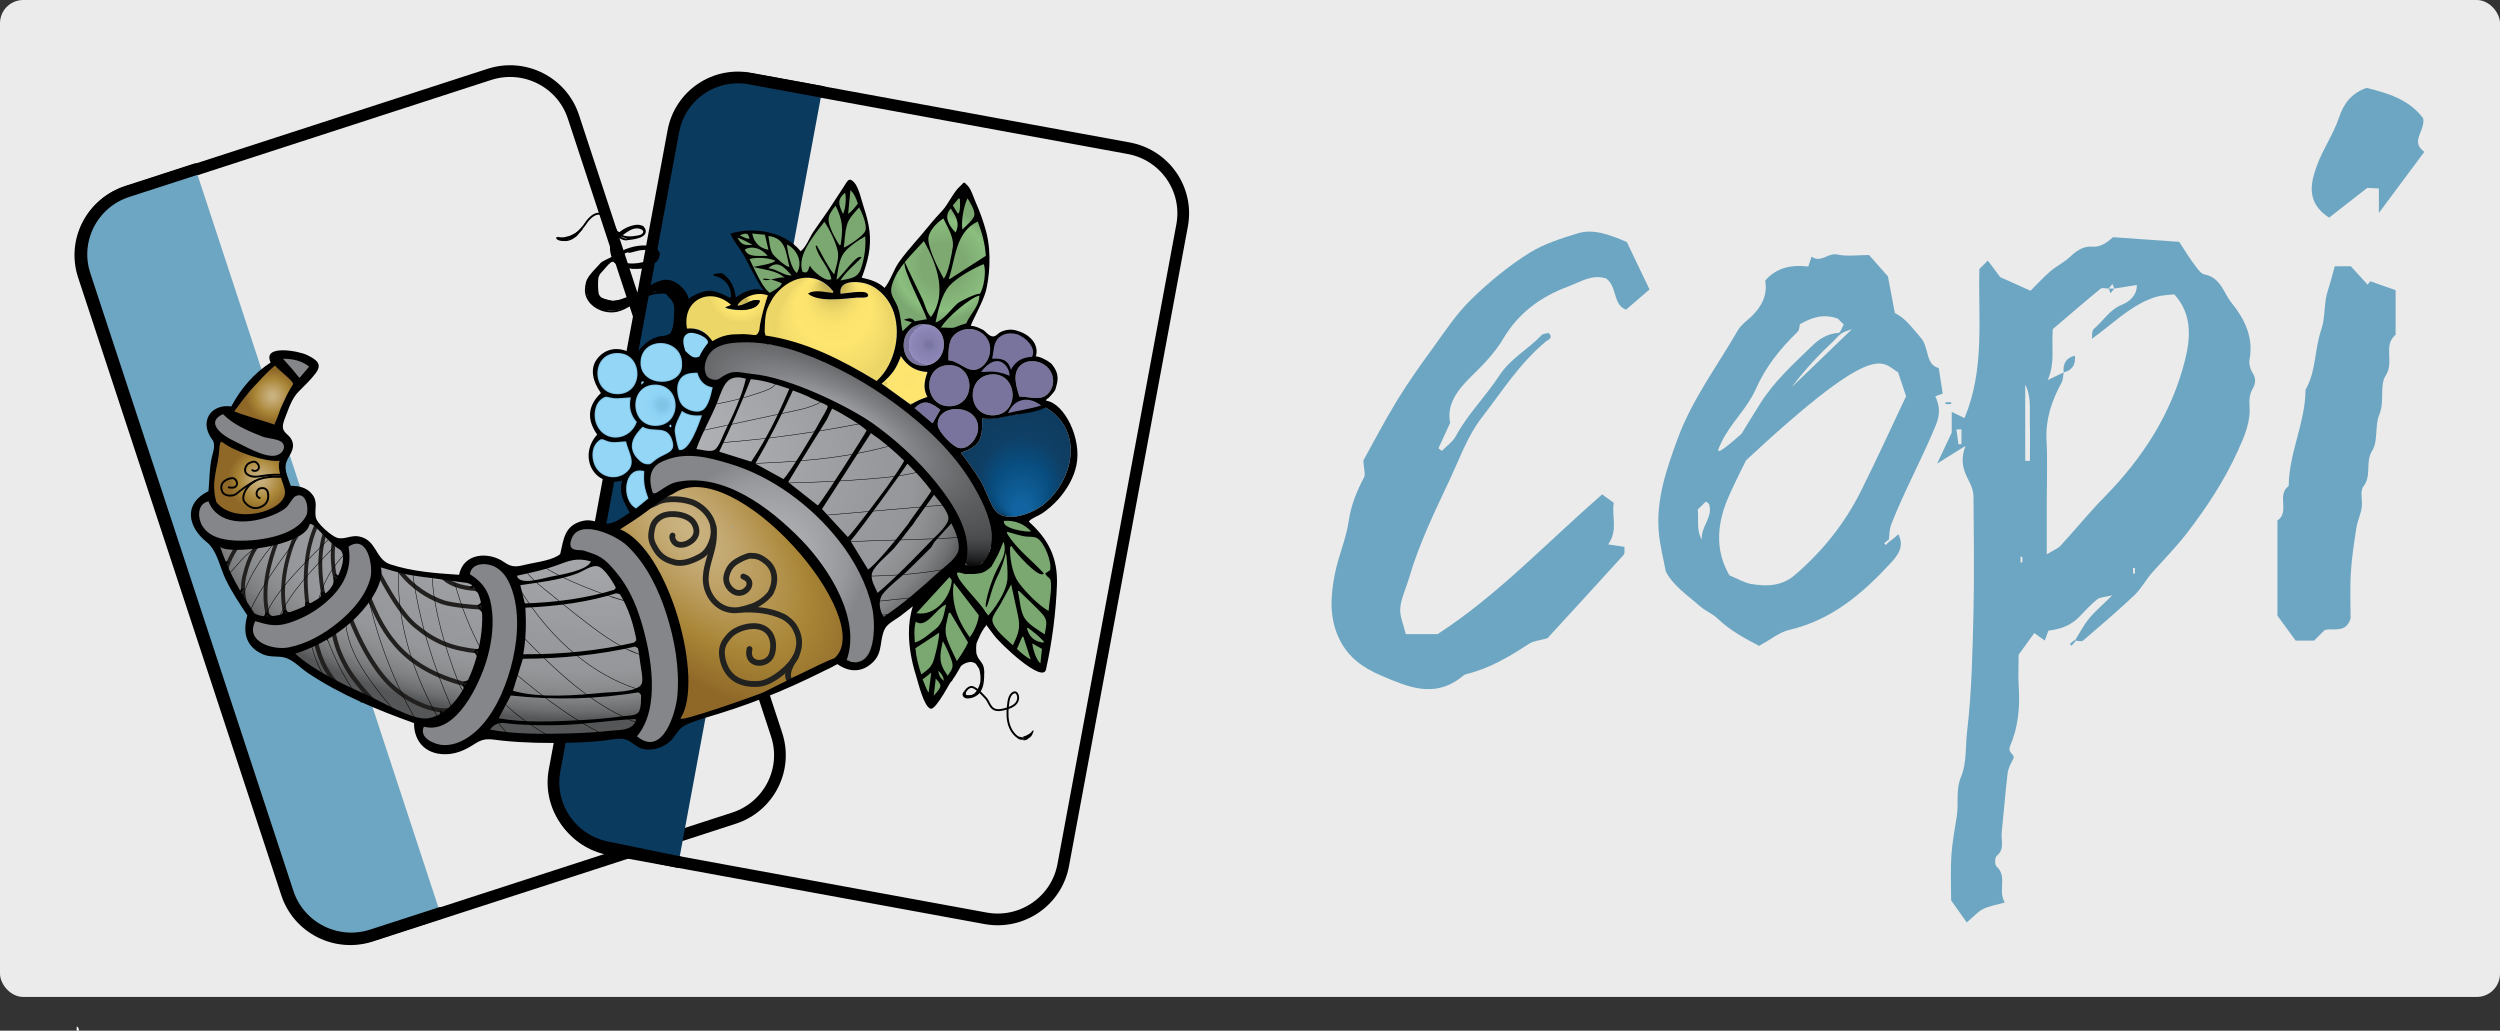 <?xml version="1.0" encoding="UTF-8"?>
<svg xmlns="http://www.w3.org/2000/svg" xmlns:xlink="http://www.w3.org/1999/xlink" viewBox="0 0 1275.65 525.91">
  <rect x="0" y="0" width="1275.65" height="525.91" fill="#333333" stroke="none"/>
  <defs>
    <radialGradient id="radial-gradient" cx="-2670.4" cy="1142.02" fx="-2605.48" fy="847.29" r="1066.21" gradientTransform="translate(802.58 125.78) rotate(.15) scale(.19 .11)" gradientUnits="userSpaceOnUse">
      <stop offset=".06" stop-color="#b9babe"/>
      <stop offset=".74" stop-color="#97999c"/>
      <stop offset=".83" stop-color="#95979a"/>
      <stop offset=".88" stop-color="#8d8f91"/>
      <stop offset=".93" stop-color="#808283"/>
      <stop offset=".97" stop-color="#6d6e70"/>
      <stop offset="1" stop-color="#555657"/>
    </radialGradient>
    <radialGradient id="radial-gradient-2" cx="-2535.26" cy="517.53" fx="-2535.26" fy="517.53" r="26.91" gradientTransform="translate(802.66 93.3) rotate(.15) scale(.19)" gradientUnits="userSpaceOnUse">
      <stop offset=".03" stop-color="#6da5c1"/>
      <stop offset=".28" stop-color="#6da5c1"/>
      <stop offset=".36" stop-color="#73adcb"/>
      <stop offset=".49" stop-color="#7dbbda"/>
      <stop offset=".66" stop-color="#80c0e1"/>
      <stop offset=".96" stop-color="#81c3e4"/>
    </radialGradient>
    <radialGradient id="radial-gradient-3" cx="-1902.73" cy="-441.42" fx="-1902.73" fy="-441.42" r="377.39" gradientTransform="translate(727.26 140.46) rotate(-43.37) scale(.19 .37) skewX(.75)" gradientUnits="userSpaceOnUse">
      <stop offset="0" stop-color="#cbb482"/>
      <stop offset=".12" stop-color="#c6ad79"/>
      <stop offset=".31" stop-color="#bb9d5f"/>
      <stop offset=".55" stop-color="#a98637"/>
      <stop offset=".83" stop-color="#8f6828"/>
      <stop offset=".83" stop-color="#8f6828"/>
    </radialGradient>
    <radialGradient id="radial-gradient-4" cx="-3524.6" cy="805.65" fx="-3524.6" fy="805.65" r="101.69" gradientTransform="translate(802.66 93.3) rotate(.15) scale(.19)" xlink:href="#radial-gradient-3"/>
    <radialGradient id="radial-gradient-5" cx="-3491.49" cy="581.62" fx="-3491.49" fy="581.62" r="83.98" gradientTransform="translate(802.66 93.3) rotate(.15) scale(.19)" xlink:href="#radial-gradient-3"/>
    <radialGradient id="radial-gradient-6" cx="-1691.86" cy="226.06" fx="-1691.86" fy="226.06" r="159.1" gradientTransform="translate(802.66 93.3) rotate(.15) scale(.19)" gradientUnits="userSpaceOnUse">
      <stop offset=".38" stop-color="#7eaa72"/>
      <stop offset=".77" stop-color="#8bbe7f"/>
      <stop offset=".93" stop-color="#7ba870"/>
    </radialGradient>
    <radialGradient id="radial-gradient-7" cx="-4422.1" cy="1499.84" fx="-4422.1" fy="1499.84" r="160.34" gradientTransform="translate(694.15 291.28) rotate(.15) scale(.19 -.19)" xlink:href="#radial-gradient-6"/>
    <radialGradient id="radial-gradient-8" cx="-3930.19" cy="2479.19" fx="-3930.19" fy="2479.19" r="214.66" gradientTransform="translate(694.15 291.28) rotate(.15) scale(.19 -.19)" xlink:href="#radial-gradient-6"/>
    <radialGradient id="radial-gradient-9" cx="-1984.58" cy="401.43" fx="-1984.58" fy="243.53" r="159.77" gradientTransform="translate(802.66 93.3) rotate(.15) scale(.19)" gradientUnits="userSpaceOnUse">
      <stop offset="0" stop-color="#cdb859"/>
      <stop offset=".11" stop-color="#c9b457"/>
      <stop offset=".17" stop-color="#c4b155"/>
      <stop offset=".21" stop-color="#d1bd5a"/>
      <stop offset=".28" stop-color="#e5cf64"/>
      <stop offset=".36" stop-color="#f3dc6b"/>
      <stop offset=".46" stop-color="#fbe36d"/>
      <stop offset=".63" stop-color="#fde56f"/>
      <stop offset=".86" stop-color="#f3dc6b"/>
      <stop offset="1" stop-color="#ead466"/>
      <stop offset="1" stop-color="#ecd667"/>
    </radialGradient>
    <radialGradient id="radial-gradient-10" cx="-2161.32" cy="1012.92" fx="-2161.32" fy="1012.92" r="289.15" gradientTransform="translate(802.66 93.3) rotate(.15) scale(.19)" gradientUnits="userSpaceOnUse">
      <stop offset=".06" stop-color="#b9babe"/>
      <stop offset=".72" stop-color="#97999c"/>
      <stop offset=".93" stop-color="#848689"/>
    </radialGradient>
    <radialGradient id="radial-gradient-11" cx="-1479.13" cy="740.48" fx="-1479.13" fy="905.33" r="166.72" gradientTransform="translate(802.66 93.3) rotate(.15) scale(.19)" gradientUnits="userSpaceOnUse">
      <stop offset=".13" stop-color="#1164a1"/>
      <stop offset=".47" stop-color="#084c7d"/>
      <stop offset=".67" stop-color="#0f3f65"/>
      <stop offset=".99" stop-color="#0e3b5e"/>
    </radialGradient>
    <radialGradient id="radial-gradient-12" cx="-4886.76" cy="2560.4" fx="-4886.76" fy="2560.4" r="229.4" gradientTransform="translate(694.15 291.28) rotate(.15) scale(.19 -.19)" xlink:href="#radial-gradient-10"/>
    <radialGradient id="radial-gradient-13" cx="-5297.85" cy="2611.71" fx="-5297.85" fy="2611.71" r="198.62" gradientTransform="translate(694.15 291.28) rotate(.15) scale(.19 -.19)" xlink:href="#radial-gradient-10"/>
    <radialGradient id="radial-gradient-14" cx="-5718.65" cy="2453.25" fx="-5718.65" fy="2453.25" r="158.88" gradientTransform="translate(694.15 291.28) rotate(.15) scale(.19 -.19)" xlink:href="#radial-gradient-10"/>
    <radialGradient id="radial-gradient-15" cx="-2235.1" cy="292.92" fx="-2235.1" fy="334.36" r="91.62" gradientTransform="translate(802.66 93.3) rotate(.15) scale(.19)" gradientUnits="userSpaceOnUse">
      <stop offset=".07" stop-color="#cdb859"/>
      <stop offset=".15" stop-color="#c9b457"/>
      <stop offset=".19" stop-color="#c4b155"/>
      <stop offset=".21" stop-color="#d1bd5a"/>
      <stop offset=".25" stop-color="#e5cf64"/>
      <stop offset=".29" stop-color="#f3dc6b"/>
      <stop offset=".34" stop-color="#fbe36d"/>
      <stop offset=".43" stop-color="#fde56f"/>
      <stop offset=".78" stop-color="#f3dc6b"/>
      <stop offset="1" stop-color="#ead466"/>
      <stop offset="1" stop-color="#ecd667"/>
    </radialGradient>
    <radialGradient id="radial-gradient-16" cx="-5878.05" cy="2245.01" fx="-5878.05" fy="2245.01" r="117.01" gradientTransform="translate(694.15 291.28) rotate(.15) scale(.19 -.19)" xlink:href="#radial-gradient-10"/>
    <radialGradient id="radial-gradient-17" cx="-1728.93" cy="439.09" fx="-1728.93" fy="439.09" r="54.78" gradientTransform="translate(802.66 93.3) rotate(.15) scale(.19)" gradientUnits="userSpaceOnUse">
      <stop offset=".06" stop-color="#7a749f"/>
      <stop offset=".18" stop-color="#7b77a3"/>
      <stop offset=".19" stop-color="#7c78a4"/>
      <stop offset=".27" stop-color="#827eac"/>
      <stop offset=".43" stop-color="#8580ae"/>
      <stop offset=".79" stop-color="#8c86b7"/>
      <stop offset=".99" stop-color="#938dc0"/>
      <stop offset=".99" stop-color="#78749e"/>
    </radialGradient>
    <radialGradient id="radial-gradient-18" cx="-2444.12" cy="603" fx="-2444.12" fy="603" r="54.61" gradientTransform="translate(802.66 93.3) rotate(.15) scale(.19)" gradientUnits="userSpaceOnUse">
      <stop offset=".03" stop-color="#81c4e5"/>
      <stop offset=".25" stop-color="#81c6e8"/>
      <stop offset=".28" stop-color="#83c8e9"/>
      <stop offset=".4" stop-color="#89cef1"/>
      <stop offset=".6" stop-color="#8fd4f5"/>
      <stop offset=".96" stop-color="#93d6f6"/>
    </radialGradient>
    <radialGradient id="radial-gradient-19" cx="-4697.52" cy="1885.78" fx="-4697.52" fy="1885.78" r="55.06" gradientTransform="translate(694.15 291.28) rotate(.15) scale(.19 -.19)" xlink:href="#radial-gradient-2"/>
    <radialGradient id="radial-gradient-20" cx="-4907.68" cy="1855.38" fx="-4907.68" fy="1855.38" r="54.38" gradientTransform="translate(694.15 291.28) rotate(.15) scale(.19 -.19)" xlink:href="#radial-gradient-18"/>
    <radialGradient id="radial-gradient-21" cx="-4797.95" cy="1807.16" fx="-4797.95" fy="1807.16" r="54.85" gradientTransform="translate(694.15 291.28) rotate(.15) scale(.19 -.19)" xlink:href="#radial-gradient-2"/>
    <radialGradient id="radial-gradient-22" cx="-4911.83" cy="1972.34" fx="-4911.83" fy="1972.34" r="55.62" gradientTransform="translate(694.15 291.28) rotate(.15) scale(.19 -.19)" xlink:href="#radial-gradient-18"/>
    <radialGradient id="radial-gradient-23" cx="-4800.98" cy="1915.19" fx="-4800.98" fy="1915.19" r="56.13" gradientTransform="translate(694.15 291.28) rotate(.15) scale(.19 -.19)" xlink:href="#radial-gradient-2"/>
    <radialGradient id="radial-gradient-24" cx="-4023.12" cy="1885.48" fx="-4023.12" fy="1885.48" r="54.33" gradientTransform="translate(694.15 291.28) rotate(.15) scale(.19 -.19)" xlink:href="#radial-gradient-17"/>
    <radialGradient id="radial-gradient-25" cx="-3907.62" cy="1909.76" fx="-3907.62" fy="1909.76" r="54.07" gradientTransform="translate(694.15 291.28) rotate(.15) scale(.19 -.19)" xlink:href="#radial-gradient-17"/>
    <radialGradient id="radial-gradient-26" cx="-3970.04" cy="1788.24" fx="-3970.04" fy="1788.24" r="55.21" gradientTransform="translate(694.15 291.28) rotate(.15) scale(.19 -.19)" xlink:href="#radial-gradient-17"/>
    <radialGradient id="radial-gradient-27" cx="-4791.39" cy="1825.03" fx="-4791.39" fy="1825.03" r="53.86" gradientTransform="translate(694.15 291.28) rotate(.15) scale(.19 -.19)" xlink:href="#radial-gradient-18"/>
    <radialGradient id="radial-gradient-28" cx="-4685.69" cy="1776.29" fx="-4685.69" fy="1776.29" r="54.4" gradientTransform="translate(694.15 291.28) rotate(.15) scale(.19 -.19)" xlink:href="#radial-gradient-2"/>
    <radialGradient id="radial-gradient-29" cx="-4921.27" cy="2082.45" fx="-4921.27" fy="2082.45" r="51.79" gradientTransform="translate(694.15 291.28) rotate(.15) scale(.19 -.19)" xlink:href="#radial-gradient-18"/>
    <radialGradient id="radial-gradient-30" cx="-4809.51" cy="2012.7" fx="-4809.51" fy="2012.7" r="52.29" gradientTransform="translate(694.15 291.28) rotate(.15) scale(.19 -.19)" xlink:href="#radial-gradient-2"/>
    <radialGradient id="radial-gradient-31" cx="-1779.93" cy="534.32" fx="-1779.93" fy="534.32" r="63.21" gradientTransform="translate(802.66 93.3) rotate(.15) scale(.19)" gradientUnits="userSpaceOnUse">
      <stop offset="0" stop-color="#fde470"/>
      <stop offset="0" stop-color="#fde470"/>
      <stop offset=".63" stop-color="#fde56f"/>
      <stop offset=".99" stop-color="#fde571"/>
      <stop offset="1" stop-color="#c4b155"/>
      <stop offset="1" stop-color="#d2bd5a"/>
      <stop offset="1" stop-color="#deca62"/>
      <stop offset="1" stop-color="#e7d165"/>
      <stop offset="1" stop-color="#ead466"/>
    </radialGradient>
    <radialGradient id="radial-gradient-32" cx="-3999.88" cy="2000.62" fx="-3999.88" fy="2000.62" r="53.19" gradientTransform="translate(694.15 291.28) rotate(.15) scale(.19 -.19)" xlink:href="#radial-gradient-17"/>
    <radialGradient id="radial-gradient-33" cx="-3796.58" cy="1868.56" fx="-3796.58" fy="1868.56" r="49.87" gradientTransform="translate(694.15 291.28) rotate(.15) scale(.19 -.19)" xlink:href="#radial-gradient-17"/>
    <radialGradient id="radial-gradient-34" cx="-5887.81" cy="2021.22" fx="-5887.81" fy="2021.22" r="83.02" gradientTransform="translate(694.15 291.28) rotate(.15) scale(.19 -.19)" xlink:href="#radial-gradient-10"/>
    <radialGradient id="radial-gradient-35" cx="-4813.5" cy="2048.15" fx="-4813.5" fy="2048.15" r="52.93" gradientTransform="translate(694.15 291.28) rotate(.15) scale(.19 -.19)" xlink:href="#radial-gradient-18"/>
    <radialGradient id="radial-gradient-36" cx="-4707.18" cy="1980.04" fx="-4707.18" fy="1980.04" r="53.61" gradientTransform="translate(694.15 291.28) rotate(.15) scale(.19 -.19)" xlink:href="#radial-gradient-2"/>
    <radialGradient id="radial-gradient-37" cx="-4700.95" cy="1904.62" fx="-4700.95" fy="1904.62" r="49.87" gradientTransform="translate(694.15 291.28) rotate(.15) scale(.19 -.19)" xlink:href="#radial-gradient-18"/>
    <radialGradient id="radial-gradient-38" cx="-4565.58" cy="1849.94" fx="-4565.58" fy="1849.94" r="50.26" gradientTransform="translate(694.15 291.28) rotate(.15) scale(.19 -.19)" xlink:href="#radial-gradient-2"/>
    <radialGradient id="radial-gradient-39" cx="-3855.47" cy="1796.38" fx="-3855.47" fy="1796.38" r="58.79" gradientTransform="translate(694.15 291.28) rotate(.15) scale(.19 -.19)" xlink:href="#radial-gradient-17"/>
    <radialGradient id="radial-gradient-40" cx="-4718.28" cy="2007.57" fx="-4718.28" fy="2007.57" r="45.25" gradientTransform="translate(694.15 291.28) rotate(.15) scale(.19 -.19)" xlink:href="#radial-gradient-18"/>
    <radialGradient id="radial-gradient-41" cx="-4527.41" cy="1944.63" fx="-4527.41" fy="1944.63" r="45.6" gradientTransform="translate(694.15 291.28) rotate(.15) scale(.19 -.19)" xlink:href="#radial-gradient-2"/>
    <radialGradient id="radial-gradient-42" cx="-4853.76" cy="2166.2" fx="-4853.76" fy="2166.2" r="41.87" gradientTransform="translate(694.15 291.28) rotate(.15) scale(.19 -.19)" xlink:href="#radial-gradient-18"/>
    <radialGradient id="radial-gradient-43" cx="-4647.8" cy="2083.28" fx="-4647.8" fy="2083.28" r="41.9" gradientTransform="translate(694.15 291.28) rotate(.15) scale(.19 -.19)" xlink:href="#radial-gradient-2"/>
    <radialGradient id="radial-gradient-44" cx="-4081.08" cy="1958.69" fx="-4081.08" fy="1958.69" r="31.19" gradientTransform="translate(694.15 291.28) rotate(.15) scale(.19 -.19)" xlink:href="#radial-gradient-17"/>
    <radialGradient id="radial-gradient-45" cx="-4701.16" cy="1776.04" fx="-4701.16" fy="1776.04" r="38.71" gradientTransform="translate(694.15 291.28) rotate(.15) scale(.19 -.19)" xlink:href="#radial-gradient-18"/>
    <radialGradient id="radial-gradient-46" cx="-4550.46" cy="1717.1" fx="-4550.46" fy="1717.1" r="39.18" gradientTransform="translate(694.15 291.28) rotate(.15) scale(.19 -.19)" xlink:href="#radial-gradient-2"/>
    <radialGradient id="radial-gradient-47" cx="-5765.14" cy="1843.5" fx="-5765.14" fy="1843.5" r="36.79" gradientTransform="translate(694.15 291.28) rotate(.15) scale(.19 -.19)" xlink:href="#radial-gradient-10"/>
    <radialGradient id="radial-gradient-48" cx="-3899.16" cy="1836.54" fx="-3899.16" fy="1836.54" r="33.11" gradientTransform="translate(694.15 291.28) rotate(.15) scale(.19 -.19)" xlink:href="#radial-gradient-17"/>
    <radialGradient id="radial-gradient-49" cx="-3823.77" cy="1939.8" fx="-3823.77" fy="1939.8" r="35.23" gradientTransform="translate(694.15 291.28) rotate(.15) scale(.19 -.19)" xlink:href="#radial-gradient-17"/>
    <radialGradient id="radial-gradient-50" cx="-4837.73" cy="1878.06" fx="-4837.73" fy="1878.06" r="11.93" gradientTransform="translate(694.15 291.28) rotate(.15) scale(.19 -.19)" xlink:href="#radial-gradient-18"/>
    <radialGradient id="radial-gradient-51" cx="-1574.33" cy="4243.73" fx="-1574.33" fy="4243.73" r="742.32" gradientTransform="translate(827.2 82.4) rotate(26.33) scale(.19 .07) skewX(-.11)" gradientUnits="userSpaceOnUse">
      <stop offset="0" stop-color="#b9babe"/>
      <stop offset=".32" stop-color="#818386"/>
      <stop offset=".58" stop-color="#5d5e60"/>
      <stop offset=".72" stop-color="#4f5152"/>
      <stop offset=".77" stop-color="#4a4b4c"/>
      <stop offset=".83" stop-color="#3a3b3c"/>
      <stop offset=".9" stop-color="#212223"/>
      <stop offset=".97" stop-color="#000"/>
    </radialGradient>
    <radialGradient id="radial-gradient-52" cx="-4765.71" cy="1997.35" fx="-4765.71" fy="1997.35" r="11.31" gradientTransform="translate(694.15 291.28) rotate(.15) scale(.19 -.19)" xlink:href="#radial-gradient-18"/>
    <radialGradient id="radial-gradient-53" cx="-2391.08" cy="1836.94" fx="-2391.08" fy="1836.94" r="7.89" gradientTransform="translate(802.66 93.3) rotate(.15) scale(.19)" gradientUnits="userSpaceOnUse">
      <stop offset=".26" stop-color="#000"/>
      <stop offset=".42" stop-color="#050505"/>
      <stop offset=".5" stop-color="#0b0b0b"/>
      <stop offset=".95" stop-color="#000"/>
      <stop offset=".98" stop-color="#000"/>
    </radialGradient>
  </defs>
  <g id="Layer_2" data-name="Layer 2">
    <rect width="1275.65" height="508.7" rx="11.87" ry="11.87" fill="#fff" opacity=".9" stroke-width="0"/>
  </g>
  <g id="Layer_1" data-name="Layer 1">
    <g id="Layer_3" data-name="Layer 3">
      <path d="M384.07,40.45l191.84,35.18c18.48,3.39,30.69,21.01,27.28,39.36l-60.68,326.49c-3.41,18.35-21.15,30.48-39.63,27.09l-191.84-35.18c-18.48-3.39-30.69-21.01-27.28-39.36l60.68-326.49c3.41-18.35,21.15-30.48,39.63-27.09Z" fill="none" stroke="#000" stroke-linecap="round" stroke-miterlimit="10" stroke-width="5.98"/>
      <path d="M64.47,98.05l185.22-60.09c17.86-5.79,37.07,3.89,42.9,21.63l103.69,315.27c5.83,17.74-3.91,36.82-21.77,42.61l-185.22,60.09c-17.86,5.79-37.07-3.89-42.9-21.63L42.69,140.66c-5.83-17.74,3.91-36.82,21.77-42.61Z" fill="none" stroke="#000" stroke-linecap="round" stroke-miterlimit="10" stroke-width="5.98"/>
      <path d="M224.64,465.88l-34.85,11.3c-17.86,5.79-37.06-3.89-42.9-21.62L43.23,140.27c-5.83-17.74,3.92-36.81,21.77-42.61l34.85-11.3" fill="#6da6c2" stroke="#000" stroke-linecap="round" stroke-miterlimit="10" stroke-width="5.98"/>
      <path d="M346.31,439.86l-36.05-7.42c-18.47-3.39-30.69-21.01-27.28-39.36l60.62-326.16c3.41-18.35,21.15-30.48,39.71-26.7l36.05,6.62" fill="#0a3a5e" stroke="#000" stroke-linecap="round" stroke-miterlimit="10" stroke-width="5.98"/>
    </g>
    <g>
      <path d="M492.13,336.03c2.44-2.58,5.97-.59,8.18,2.17,2.22,2.77,1.31,6.61.39,10.02-1.21,4.52-3.69,8.33-7.93,6.86-1.2-1.38.2-3.3,1.77-4.25,1.67-1.01,3.48.77,3.98,1.06.11.06.2.14.29.22.64.57,1.18.86,4.17,4.09,1.63,1.76,2.07,4.61,4.25,5.68,1.77.85,3.86.41,5.75-.11,2.03-.57,4.14-1.28,5.48-2.88,1.19-1.41,1.51-3.65.33-5.15-.92-1.17-2.52.07-3.09.97-.67,1.04-.98,2.3-1.15,3.51-.44,3.29-.74,6.64-.11,9.9.64,3.26,2.33,6.43,5.16,8.2M497.64,324.78c-.55,2.37-1.55,4.64-2.92,6.66-.42.61-.9,1.26-.93,2.01s.6,1.56,1.34,1.39M493.34,332.76c-2.62,2.35-4.69,5.29-6.07,8.51,2.28-3.35,4.57-6.69,6.86-10.04-1.11,1.94-2.2,3.87-3.3,5.82,1.07-1.02,1.79-2.39,2.08-3.83l.85-.41M494.5,334.39c.23-1.3.46-2.61.72-3.92-.53,1.47-1.73,2.68-1.72,4.23M493.93,333.47l.23-1.11M493.51,334.15c.64-3.09,1.53-6.13,2.64-9.09.51.5.07,1.34-.34,1.92-1.43,2.06-2.34,4.48-2.61,6.97M493.15,332.65c-2.34,3.44-4.37,7.09-6.02,10.92.68-2.51,2.09-4.85,4.01-6.62M497.28,324.05c-1.62,1.66-1.82,4.15-1.8,6.47.02,2.25-1.51,4.05,2.83,6.29-1.17-1.76-2.2-3.68-2.58-5.75-.38-2.07-.07-4.35,1.21-6.05-1.32,3.58-5.93,7.88-4.18,11.26,2.24-.16,2.95.93,3.12-.67.26-2.41.36-8.88,1.27-11.13M498.91,318.98c-1.52,2.53-2.77,5.26-3.29,8.16s-.25,6,1.12,8.6c-1.02-3.42-.54-7.08-.03-10.62.09-.68.2-1.38.62-1.92M498.68,319.58c-3.67,4.73-4.48,12.22-1.94,17.62-.54-.34-.58-1.73-.63-2.37-.22-3.38,1.16-6.96.96-10.06M493.05,334.36c-2.17.99-3.54,3.16-4.77,5.19-1.5,2.47-2.99,4.94-4.49,7.41.94-2.07,2.93-3.64,3.34-5.87M485.45,346.68c1.13-1.28,1.97-2.76,2.82-4.23,1.04-1.82,2.09-3.64,3.11-5.46M498.43,354.27c1.06-1.31,1.78-3.05,1.6-2.76.92-3.3,1.06-6.67.21-9.84-.31-1.16-.81-2.31-1.7-3.11-1.37-1.25-3.37-1.45-5.22-1.59-1.11-.08-2.55,1.5-3.49,2.7,3.25-3.2,10.37-4.14,11.36,3.32-1.45-2.52-4.93-8.7-7.35-7.31-1.72.99-3.86,2.03-5.08,3.59M495.86,323.02c-.22,1.87-.39,3.76-.22,5.63.27,3.09,2.73,7.12,4.68,9.57M500.52,318.33c-2.05,3.56-3.79,7.28-5.23,11.13M497.24,324.51c1.96-3.95,3.68-8.02,5.15-12.18M497.31,325.12c.97-1.61,1.92-3.23,2.83-4.88-.11.23-.21.45-.32.69.35-.56.7-1.12,1.04-1.69-1.52,1.81-2.81,3.81-3.81,5.94,1.4-2.27,2.75-4.56,4.06-6.89-1.87,3.2-3.82,6.35-5.87,9.45,2.26-3.71,4.39-7.48,6.41-11.31-2.9,3.63-5.14,7.8-6.56,12.22,1.14-4.38,3.25-8.51,6.12-12.01-2.32,3.27-4.17,6.88-5.44,10.67,1.8-3.93,3.64-7.93,6.41-11.24-.61.27-1,.88-1.35,1.45-2.25,3.66-4.21,7.48-5.9,11.42,2.9-4.73,3.9-10.57,7.55-14.75-3.04,5.12-5.68,10.48-7.87,16.01,1.67-3.78,3.34-7.55,5.01-11.33l-5.27,9M521.71,376.82h-.68M520.54,376.67c.49.25,1.1.21,1.55-.1-.81.46-1.91.36-2.61-.25.63.47,1.44.71,2.22.69M522.33,376.96l-2.53-.64c.4.41,1.03.57,1.57.39M522.44,376.57l1.36-.27M498.52,323.23c1.14-1.07,1.86-2.27,2.45-3.58.81-.77,1.64-1.55,2.64-2.07-1.18.56-2.18,1.48-2.85,2.61.92-1.15.97-3.01,1.88-4.17-.94.52-.83,2.07-1.24,3.04l2.25-2.91M483.37,348.93c.58-.53,1.16-1.07,1.73-1.59.23-.22.47-.43.59-.73.22-.56.04-1.39.6-1.63-1.07,1.36-2.1,2.74-3.12,4.15M482.57,349.5c1.56-1.29,2.95-2.81,4.1-4.47M499.65,322.3c-2.62,4.53-2.71,11.74-.51,16.21M496.3,328.26c.59,3.69,2.19,8,4.26,11.12M302.46,149.59c-1.97-2.48-1.96-5.6.14-8.72,3.76-4.77,8.22-8.7,13.53-11.66,5.31-2.96,11.34-3.62,17-2.13.2.05.4.11.6.17.12.03.23.07.32.16.08.09.11.22.12.35.17,1.46-.35,2.95-1.2,4.15-.86,1.2-1.55,2.43-3.31,2.89-1.72,1.05-3.66,1.82-5.68,1.92-1.98.1-3.97-.44-5.72-1.4-3.88-1.62-4.49-4.97-5.2-9.81-.11-2.09.9-3.28,2.25-4.31,1.27-.95,2.53-1.94,3.84-2.84,1.09-.76,2.24-1.45,3.48-1.89,1.37-.49,2.94-.62,4.33-.08,1.17.46,2.29,1.41,1.48,2.72-.82,1.33-2.56,1.47-3.96,1.7-1.16.18-2.35.32-3.52.3-2.32-.05-4.61-.76-6.08-2.65-.68-.87-1.08-1.94-1.65-2.89-.7-1.15-1.48-2.25-2.34-3.29-1.14-1.38-2.5-2.72-4.31-3.14-2.54-.59-4.74,1.19-6.33,2.97-1.05,1.17-1.8,2.59-2.82,3.77-.83.97-1.73,1.93-2.7,2.79-1.98,1.75-4.38,3-7.04,3.33M342.96,178.54c6.73-8.4,8.85-18.81,3.64-28.19-5.21-10.43-16.77-.04-25.17,3.05-4.2,1.03-7.34,3.1-12.05,1.29M343.75,173.63c.08.01.07-.16,0-.14M343.46,174.87c3.37-5.31,5.16-11.61,5.07-17.89.07,6.68-1.69,13.37-5.08,19.15-.61,1.03-1.43,2.16-2.65,2.28.89-2.11,2.27-4.02,4.01-5.52-2.15,1.47-4.3,2.94-6.47,4.39,2.97-.55,5.57-2.44,7.42-4.84,1.84-2.39,2.98-5.22,3.85-8.1l-2.09,5.39c1.68-4.55,3.36-9.46,2.11-14.13l.02,6.34M344.81,170.17c-.61,2.96-2.78,5.54-5.59,6.7,1.99-.43,3.72-1.75,4.94-3.39s1.95-3.58,2.47-5.53c1.68-6.24,1.3-12.99-1.05-19.02,1.4,3.04,2.2,6.35,2.31,9.7M346.01,151.06c.19-1.02-.37-2.05-1.12-2.79-1.49-1.46-3.66-2.07-5.75-2.03s-4.13.68-6.07,1.4M345.47,151.93c-.45-1.53-1.67-2.77-3.05-3.58-1.38-.81-2.92-.65-4.48-1.1-.61-.18-1.25-.98-1.89-.98-1.97-.02-3.56,1.5-4.88,2.96M347.69,163.58c1.24-2.44.69-5.41-.32-7.98-.46-1.2-1.03-2.39-1.87-3.38-1.15-1.36-2.74-2.3-4.3-3.19-.94-.55-2.24-.81-3.31-1.04-1.36-.3-2.45-.33-3.8.04-2.48.67-4.84,1.74-6.97,3.17M350.42,163.64c.08-3.43-.3-6.97-1.8-10.06-1.5-3.09-4.27-5.72-7.66-6.41-1.53-.32-3.11-.23-4.66-.02-5.45.74-10.8,3.15-14.38,7.31,3.06-2.66,6.35-5.06,9.85-7.13,1.16-.7,2.58-1.37,3.82-.81M347.18,163.81c-.65,2.76-1.72,5.42-3.15,7.86.36-.54.78-1.05,1.24-1.51M336.68,175.11c1.72.76,3.71-.15,5.24-1.24,1.05-.76,2.05-1.59,2.95-2.52.62-.64,1.26-1.54.9-2.35M336.96,174.21c.23.72,1.25.71,1.98.52,2.7-.72,5.22-2.11,7.27-4.01M337.24,173.9c.97.75,2.4.6,3.52.09s2.09-1.32,3.2-1.85c1.22-.59,2.7-.89,3.51-1.96M337.29,174.12c2.11.4,4.25-.48,6.05-1.67s3.34-2.69,5.2-3.76M337.54,173.98c.35.51,1.14.21,1.66-.12.98-.63,1.94-1.27,2.92-1.9,1.89-1.24,3.8-2.48,5.42-4.06M340.76,172.74c-.78.88-2.21.57-3.32.91-1,.31-1.76,1.17-2.76,1.54-.97.37-2.15.26-2.95.91-.35.27-.58.64-.81,1.01-1.27,2.08-2.33,4.26-3.2,6.53M337.54,173.32c-.37.41-1.02.29-1.59.31-.81.02-1.57.41-2.28.82-2.81,1.64-5.34,3.75-7.45,6.21M342.57,147.63c-1.9-1.75-4.81-2.33-7.24-1.45-.06-.26.34-.36.61-.32,1.13.18,2.23.55,3.24,1.09M341.11,147.24l-.34-.17M344.42,148.44c-.77-1.29-2.2-2.11-3.66-2.49s-3.01-.35-4.53-.33c-.66,0-1.35.04-1.91.38,2.7-.79,5.57.35,8.16,1.47M316.58,154.22c1.48.71,5.54.16,6.33-1.52M313.8,155.58c1.4.2,2.83.39,4.22.17s2.78-.96,3.45-2.2M307.21,155.54c.43.22.93.24,1.41.24,3.71.03,7.42-.33,11.05-1.06M317.97,155.88c-.02.31.4.45.68.34s.49-.36.75-.51c.27-.16.6-.19.89-.31,1.11-.45,1.6-2.1,2.81-2.11M320.18,155.1c.71,1.27,3.67-2.44,4.09-2.97M303.37,151.48c1.11.41,1.57,1.71,2.43,2.52,1.73,1.64,4.61.97,6.82,1.87M307.59,154.46c1.61,1.09,4.76,1.89,6.7,1.99M301.51,141.9c-1.49,2.36-.42,1.51-.68,2.26-.52,1.56.08,3.25.75,4.76.53,1.22,1.11,2.42,1.72,3.6M307.26,136.36c.12-.24-.65.88-.92.88s-.49.19-.69.35c-1.12.98-2.08,2.13-2.88,3.39M308.94,134.47c-2.33,1.85-5.32,4.22-6.95,6.75M313.24,132.38c-1.54.41-3.01,1.13-4.28,2.09-1.75,1.33-3.13,3.08-4.47,4.82M304.85,138.4c-1.89,2.5-2.94,5.63-2.95,8.76,0,.9.07,1.8.37,2.65.55,1.59,1.82,2.84,3.18,3.85,2.16,1.6,4.86,2.78,7.52,2.3M300.65,143.66c-.7,2.08-.17,4.41.92,6.33,2.08,3.69,6.23,6.13,10.49,6.19,1.84.02,3.66-.37,5.45-.76l3.56-.77M313.08,154.8c4.53.29,9.62-1.39,13.29-3.98,2.15-1.52,5.77-5.68,8.71-4.88M341.82,148.02c-2.33-1.34-5.26-1.36-7.86-.63s-4.95,2.1-7.27,3.47l-7.08,4.18M345.97,150.73c.28-.41.21-.99-.03-1.43s-.64-.77-1.03-1.09c-1.34-1.1-2.75-2.24-4.44-2.57-.58-.12-1.15-.13-1.73-.22-.54-.09-1.06-.25-1.59-.32-1.99-.24-3.91.81-5.47,2.08M333.6,147.57c-.96,1.19-2.58,1.58-4.06,2-2.79.77-5.49,1.87-8.02,3.26-.6.32-1.18.68-1.66,1.16-.32.33-.57.72-.91,1.01-.61.55-1.48.79-2.29.63M304.99,153.78c1.37,1.29,4.52,3.8,6.47,3.54,1.42-.19,5.64-.54,6.53-.96.26-.13,1.12-.65,1.4-.67.52,0,2.47-1.52,2.84-1.88.58-.55-3.48,1.21-3.25.46M313.34,154.91c1.59.75,3.37.28,4.92-.33M328.31,135.89c2.83-1.1,5.38-2.87,7.41-5.12-1.04,2.69-3.64,4.59-6.43,5.39s-5.77.66-8.65.21c-1.39-.21-2.8-.5-4.09-1.04-.76-.33-1.57-.85-1.65-1.68,4.62,2.44,10.18,3.09,15.26,1.78,1.65-.42,3.28-1.08,4.48-2.27,1.18-1.16,1.85-3.01,1.15-4.51-.34-.74-.96-1.32-1.66-1.74-1.39-.83-3.06-1.1-4.67-1.16-5.1-.18-10.14,1.47-14.51,4.09-4.37,2.61-8.08,6.17-11.43,9.99M314.64,121.29c-2.22,2.2-2.4,4.86-1.44,9.46M313.26,154.83c2.92-.07,5.82-.77,8.45-2.04,1.09-.53,2.14-1.15,3.18-1.77,3.22-1.92,6.45-3.84,9.68-5.76M317.02,154.44c6.68-.98,12.95-3.98,17.69-8.77M312.36,132.66c-.28.33-.53-.35,0-.77.08-.07-.34.12-.31.22,1.6,1.47,2.27,2.15,3.62,2.79-.22-.12-.85-.83-1.08-.95M321.17,116.08c-1.94.57-3.57,2.41-5.12,3.4-.74.48-1.47.97-2.03,1.65s-.99,1.75-1.34,2.87M328.73,116.91c-.35-.63-.7-1.26-1.36-1.35-.32-.04-.64-.02-.95,0-3.29.27-6.5,1.36-9.28,3.13-.75.48-1.48,1.01-1.96,1.75M316.07,120.89c.98.76,2.2,1.22,3.44,1.3.56.03.88-.51,1.43-.58M320.05,122.05c1.91-.18,4.51-.55,6.29-1.23,1.28-.49,2.67-1.26,2.68-2.8,0-.8-.42-1.55-1.07-2.04-1.36-1.03-3.1-.92-4.67-.54-3.41.79-6.55,2.66-8.86,5.28M316.87,155.61c-1.95-.18-4.6-.6-7.07-.33M314.11,154.74c2.28,0,5.32-.31,7.54-.92M305.78,137.77c-1.89,2.12-3.44,4.4-3.79,7.65M315.15,153.79c-.66.12-1.33.16-1.99.17-.02-.02-.07-.03-.18-.02-.03,0-.07,0-.11,0h-.19c-2.05-.05-4.06-.58-5.89-1.54-1.22-.8-2.4-1.74-3-3.1-.11-.22-.83.02-.76.2.11.24.23.45.37.68-.17.07-.31.18-.23.26.87.95,1.87,1.74,2.98,2.38-.21.06-.39.17-.31.23.36.23.73.43,1.11.6-.06.02-.14.04-.19.06-.07.04-.26.17-.08.22,1.97.56,4.01.7,6.06.45.05,0,.19-.06.3-.13.66-.02,1.32-.07,1.97-.18.09-.02.43-.08.44-.22,0-.14-.22-.11-.32-.09h0s0,.02,0,.02ZM288.72,121.49c-.55.07-1.65.13-2.63.11s-2.28-.59-1.62.1c.43.45,1.66.71,2.18.79,1.22.17,2.57-.56,2.9-.63.64-.16-.31-.43-.83-.36h0ZM349.58,152.12l-2.28-3.54c-.07-.12-.37-.07-.56.02-.04-.06-.07-.13-.12-.18-.14-.2-.88.04-.71.29.07.12.15.23.22.34.12.35.33.62.58.89.52.83,1.04,1.67,1.56,2.5.07.13.39.07.58-.03h0c.14.21.85-.03.71-.29h0ZM340.94,144.07c-1.14-.49-2.78-.37-3.92.05-.51.19-.95.52-1.36.86-.51.4-1.19.95-1.44,1.58-.25.67.22,1.44.46.7.63-2.04,1.94-2.53,3.91-2.04.88.22,1.72.61,2.62.76,1.67.26.61-1.51-.26-1.91h0ZM331.57,133.98c-.16-.09-.44-.05-.6,0-1.62.52-3.27.97-4.94,1.36-.12.03-.39.13-.34.28,0,.02.03.02.04.04h-.02s-.08.03-.13.04c-.07.03-.16.08-.2.15-.02,0-.05,0-.07.02-.12.03-.43.15-.32.31.11.16.53.07.66.04.88-.22,1.76-.4,2.65-.61.77-.18,1.52-.4,2.19-.8.2-.05.4-.11.6-.16.12-.03.43-.15.32-.31,0,0-.02,0-.03-.02.04-.03.09-.06.14-.08.12-.07.18-.18.04-.26h0ZM331.39,126.36s-.05.05-.09.06c0,0,0,.02-.02.03-.04.04-.08.07-.14.08-.03,0-.07.02-.11.03-.08.02-.18.02-.26.02-.04,0-.09,0-.14-.01-.06,0-.12-.02-.18-.04-.05,0-.09-.03-.14-.06-.03-.02-.05-.04-.06-.08,0-.03,0-.05.01-.08,0,0,0-.02.02-.03h0s.04-.05.06-.07c0,0,.02,0,.03-.02.02,0,.06-.03.09-.04.02,0,.04,0,.06-.02.02,0,.04,0,.06-.02.08-.02.18-.02.26-.02.04,0,.09,0,.14.01.08.01.16.03.23.06.03,0,.05.03.08.04.03.02.05.04.06.08,0,.03,0,.05-.01.08h0s.03,0,.03,0ZM313.43,155.86c-.07.07-.21.11-.31.13-.13.02-.28.04-.41.02-.03,0-.06-.02-.08-.02-.19.04-.4.05-.58,0h0c-.11,0-.21.02-.32,0-.16,0-.33-.02-.47-.11-.11-.06-.17-.18-.07-.28.14-.16.4-.2.6-.21.12,0,.23,0,.35.04.09-.05.2-.09.32-.12.22-.04.49-.05.7.05.04.02.07.05.09.08h.03s.07.05.08.09c0,0,0,.02-.02.03,0,0,0,0,.02.02.05,0,.11.03.14.07.05.06,0,.13-.04.17h0s-.01.03-.01.03ZM347.07,159.36c.01-.18-.71,0-.76.16-.44,1.36-.39,2.82-.53,4.23-.07.39-.15.79-.23,1.18-.03.02-.05.04-.06.07l-.14.3s0,.05.04.07c-.07.31-.15.59-.22.9-.01.06.03.09.09.11-.08.17-.16.33-.24.48-.25.49-.54.96-.85,1.41-.5.72-1.04,1.4-1.6,2.08-.05.04-.11.09-.16.14-.03.02-.06.04-.09.06-.17.13-.35.24-.53.35-.42.19-.86.35-1.29.5-1.38.48-2.8.87-4.23,1.25h-.09c-.15-.01-.26,0-.28.11-.47.13-.94.25-1.41.37-.21.05-.04.23.04.31.18.15.44.2.66.2.64,0,1.27-.06,1.9-.15.06.02.12.03.16.02.03,0,.06,0,.08-.02h.02c.72-.12,1.41-.26,2.12-.45,1.47-.24,2.87-.76,4.16-1.55.15-.09-.15-.27-.45-.38,1.04-.52,2.03-1.17,2.77-2.1.19-.24-.6-.57-.87-.45.04-.06.09-.13.14-.19.31-.45.59-.93.84-1.41.25-.5.57-1.07.58-1.65,0-.13-.18-.2-.38-.23.12-.46.21-.94.25-1.41.25-1.39.42-2.8.53-4.21h0v-.04s.03-.02.03-.02v-.04ZM343.09,150.17c-.77-.41-1.54-.82-2.31-1.23.21.1.45.18.67.11s.37-.36.23-.54c.42.08.87-.08,1.15-.41-2.09-1.18-.41.16-2.77.61,3.22,1.74-1.59-.46-1.14-.29-.33-.18-1.41.02-1.67.28.58.1-2.34-.32-1.77-.22-1.94-.24-1.49-.47-3.23.4.21.16.49.2.74.12-.32.41-.93.58-1.41.37.29-.25.49-.61.55-.99-3.25,1.39-6.12,3.5-9.16,5.29-2.03,1.2-4.18,2.27-6.48,2.86-2.45.63-4.91.47-7.41.23-.78-.07-1.57-.15-2.28-.48-1.04-.49-1.63-1.42-2.36-2.26-.86-.99-1.77-1.93-2.61-2.93-.96-1.14-1.35-2.82-1.85-4.2-.34-.9-.28-1.74-.06-2.68.11-.46.37-.98.84-1,.1,0,.55-.93.63-1.05.23-.36.47-.7.72-1.04.5-.67,1.05-1.31,1.64-1.91.58-.59,1.2-1.13,1.85-1.65.65-.51.79-1.22,1.41-1.77-.19.17.18-.26.24-.4.08-.17.23-.3.38-.42.7-.57,1.4-1.15,2.11-1.72.32-.26.63-.57.97-.8.3-.21.39-.07.7.07-.19.2-.38.4-.57.6.79.24,1.65.03,2.38-.36.72-.39,1.06-1.15,1.71-1.66,2.41-1.92,5.52-3.03,8.41-4.08-.14-.25-.51-.21-.79-.13-1.75.48-3.46,1.12-5.11,1.9-.83.4-1.65.83-2.44,1.29-.4.23-.79.47-1.18.73-.23.15-.51.35-.78.41-1.37.29-.84-5.68-.72-6.51.15-1.01.48-1.99.98-2.88.15-.26.6-1.23.92-1.29.21-.04.38.15.57.2.27.06.55.03.79-.1-.35-.31-.61-.73-.73-1.18-.01-.05-.02-.1,0-.14.02-.05.06-.08.11-.1.22-.14.58-.27.65-.53-.06-.04-.12-.05-.19-.05-.37,0-.74.08-1.08.23.14-.06-1.83-3.34-2.02-3.62-.81-1.17-1.75-2.21-2.68-3.28-.39-.45-.65-.99-1.03-1.45-.43-.53-.5-.74-1.15-.92-.2-.06-.22-.09-.36-.26-.23-.28-1.06-.21-.71-.1,2.26.75,3.73,3.37,4.97,5.18.96,1.39,1.92,2.79,2.82,4.22.06.09.74,1.08.63,1.17-1.64,1.3-2.52,2.53-2.89,4.58s-.3,3.77.71,6.95c-1.47,1-4.72,2.04-5.95,3.33-1.21,1.51-2.58,2.69-3.76,4.1-1.43,1.71-2.95,3.36-3.48,5.57-.61,2.5-.8,4.98.29,7.39,2.06,4.55,7.31,7.19,12.19,7.2,1.03,0,2.05-.11,3.05-.34,4.87-1.13,8.73-4.74,13.2-6.97,4.63-2.31,10.18-3.1,15.06-1.37-.03-.02-.07-.03-.1-.05ZM501.71,318.84c-.42.49-.8.98-1.16,1.51-.26,0-.58.07-.65.22-2.15,4.13-4.77,8.82-4.64,13.58,0,.26,1.46-.18,1.46-.51,0-.22.02-.42.02-.63.13-.03.22-.09.21-.18-.26-2.61,1.08-5.25,2.08-7.58.96-2.25,2.11-4.42,3.7-6.29.17-.19-.8-.37-1-.13l-.02.02h0Z" fill="none" stroke="#000" stroke-miterlimit="10" stroke-width=".99"/>
      <path d="M352.39,155.28c-.15-.55-.34-1.09-.57-1.6-.06-.17-.13-.33-.19-.49-.26-.74-.35-1.51-.67-2.25s-.76-1.44-1.21-2.11c-1.82-2.64-4.82-5.3-8.07-5.9-.74-.14-1.52-.26-2.28-.18-4.42.5-7.82,3.1-11.59,5.14-3.25,1.76-6.63,3.33-10.13,4.5-.85.19-1.72.69-2.56.73-.74.28-.55.05-2.02.4-.07.09-.11.17-.11.24-.44.11-.86.27-1.02.54-.31.5.27.48.7.45,5.66-.47,11.14-2.08,16.18-4.74.09-.05.2-.09.3-.15.51-.27.38-.44-.03-.6-.42-.15-1.12.06-1.64.25-.09-.03-.2-.05-.31-.05,1.46-.73,2.9-1.48,4.33-2.27.91-.51,1.8-1.02,2.7-1.55.43-.25.88-.62,1.33-.8.56-.22.64-.2,1.07.28.23.26,1.02.14,1.72-.1.25.16.58.22.89.22.2.18.46.31.73.36,2.02.42,3.66,1.93,4.89,3.54-.08.04-.17.11-.24.16-.83-.89-1.86-1.64-3.04-2.16-.73-.33-2.78.31-2.41,1.38.63,1.87,2.11,3.03,3.36,4.48.79.93,1.19,1.95,1.38,3.01,0,.15.02.27.06.38.16,1.13.1,2.3.04,3.49-.18,3.75-.11,10.01-4.02,12.12-.14.07-.25.16-.36.24.21-.57-.4-.83-.89-.84-.87-.03-1.71.08-2.51.32-.28.05-.56.14-.74.2-.09.03-.19.07-.28.11-2.21.67-4.24,1.81-5.95,3.37-1.14,1.02-2.15,2.19-3.19,3.31-1.34,1.14-2.5,2.46-3.25,4.11-.02.03-.04.06-.04.09-.03.08-.08.16-.12.24-.24.59.82.74,1.14.73.63-.02,1.45-.26,1.8-.82.64-1.01,1.38-1.96,2.15-2.89.37-.06.73-.2.99-.37.94-.62,1.61-1.43,2.28-2.26.34-.21.68-.41,1-.62.32-.2.59-.54.55-.85.22-.19.42-.39.65-.58.81-.65,1.76-1.47,2.81-1.91.62-.18,1.26-.29,1.93-.34.39-.03.92-.2,1.29-.48-.36.84,4.5,3.5,5.66,2.87,3.05-1.66,3.25-2.26,3.92-5.38.53-.16-.2-5.02-.15-5.59.28-2.68.1-1.97,0-4.67.04-.96.05-1.76,0-2.72.34.58-.15-2.05.19-1.49.12.18.31.3.52.38.49,1.43,3.44.66,3.03-.86Z" fill="#000" stroke-width="0"/>
      <path d="M330.47,135.29c-1.13.46-2.4.64-3.58.9-1.14.25-2.35.6-3.52.66-2.21.12-4.29-1.06-6.19-2.02-.82-.42-2.88-1.64-3.83-1.6-.87.04-.88.13-1.7.72-1.48,1.07-2.73,2.91-3.99,4.2-.54.55-1.07,1.13-1.56,1.74-.28.54-.53,1.1-.74,1.69-.24,2.14-.29,4.31-.08,6.46.02.23.05.46.08.7.12.99.02,1.39,1.09,2.77.57.73,2.07.99,2.89,1.23,1.69.5,3.4.91,5.1,1.33,1.28.32,2.57.63,3.84,1,.41.12,2.69.68,1.62,1.28-1.83,1.02-4.05,1.82-6.13,2.08-1.53.18-3-.06-4.53-.15-1.26-.07-2.56-.18-3.69-.84-.6-.35-1.09-.85-1.63-1.28-.62-.48-1.36-.74-1.98-1.22-.94-.71-1.4-2.01-1.79-3.07-.41-1.13-.78-2.29-.91-3.49-.21-2.02.62-3.69,1.41-5.5.7-1.6,1.6-3.14,2.8-4.42.87-.92,1.89-1.77,2.84-2.6.65-.57,1.32-1.12,2-1.64,1.37-1.06,2.8-2.03,4.28-2.91,1.04-.62.92-1.97,1.63-1s3.59,3.52,4.2,3.66c3.25.75,6.25.64,10.36-.35.97-.23,3.68-1.31,3.58-1.49-.39-.68.53.97-.71,2.39-.15.17-.32.33-.52.44-.22.13-.45.23-.68.33ZM335.88,130.64c0-.13-.02-.25-.03-.38.02-.33,0-.65-.06-.99.02-.09.03-.18,0-.26,0-.02-.02-.05-.02-.07-.04-.53-.07-1.07-.12-1.59-.02-.25-.42-.42-.59-.46-.15-.04-.32-.04-.49-.04-.34-.44-.76-.78-1.32-.93-.06-.02-.15-.01-.22-.02-.08-.03-.17-.06-.25-.07-.45-.08-.89-.08-1.33.03-.23.06-.45.16-.65.26-.15-.31-.55-.48-.92-.53-1.54-.19-3.08.05-4.58.4-1.34.32-2.66.68-4,1.03-.25.06-.58.21-.84.41-.08.02-.17.04-.25.06-.3.07-1.49.38-1.4.84.06.32.79.22,1.27.12.26.59,1.22.58,1.73.45,1.23-.32,2.47-.65,3.7-.96,1.31-.32,2.69-.37,4.04-.43.2,0,.41-.02.61.02.17.03.33.09.48.15.6.22,1.24.52,1.57,1.09.45.76.6,1.76.4,2.62-.11.49-.65,1.43-.26,1.89.19.23.57.36.84.37.4.02.82-.04,1.19-.21.28-.14.69-.35.8-.67.19-.51.38-1.03.51-1.55l.07-.09c.09-.15.13-.31.09-.49ZM291.45,119.59c-.24.15-.11.06,0,0h0ZM297.47,116.71c0-.29-2.32,1.55-2.61,1.58-.43.05,0-.46-.27-.11-.54.69-2.69,1.58-3.57,2.02-.88.44-2.03.39-2.87.9-.13.08-.27.17-.35.3-.25.39.26.58.32.92.05.3-1.03.57-.73.66s1.96,0,2.26-.06c1.71-.32,3.23-1.29,4.58-2.39.35-.29.61-.66.89-1.02.65-.84,2.37-2.63,2.38-2.79Z" fill="#000" stroke-width="0"/>
      <g>
        <path d="M494.78,355.08c-.21-.04-.11-.01,0,0h0Z" fill="#000" stroke-width="0"/>
        <path d="M501.12,351.38c.51-1.23.78-2.53.93-3.86.15-1.33.19-3.9.13-5.23-.36.89-.61,2.93-.88,3.86-.25.86-.04,1.77-.29,2.63-.21.72-.43,1.43-.68,2.14-.03.09-.06.18-.13.24-.23.25-.03.79-.35.91-.35.14-.44.88-.65,1.18-.34.51-.99.61-1.54.76-.66.17-1.29.47-1.96.59-1.11.2-3.29.65-3.72-.85-.17-.58.34-1.72.86-2.03-.75.58-1.73,1.83-1.67,2.77.05.77.66,1.42,1.38,1.7s1.52.23,2.29.11c3.25-.5,5.21-2.37,6.27-4.93Z" fill="#000" stroke-width="0"/>
      </g>
      <path d="M527.1,373.82c.16-.3.27-.59.34-.91.03-.16-.23-.15-.33-.14-.09.02-.2.04-.28.09-.05.03-.14.08-.15.15,0,.02-.02.04-.02.07-.06.03-.14.07-.17.14-.07.13-.17.25-.24.38-.09.04-.18.11-.21.2,0,.02-.02.04-.02.06h0c-.19.16-.39.3-.59.42-.08.03-.16.07-.21.14,0,0-.02.03-.03.04-.95.63-1.98,1.12-3.09,1.44-.14.04-.37.16-.32.32.04.17.32.16.44.13.18-.05.35-.12.52-.18-.09.06-.2.13-.3.18-.14.08-.3.25-.18.4.08.12.26.15.41.12.08.01.18,0,.22,0,.25-.05.51-.13.76-.21,0,0-.03.03-.04.03h0s-.07.05-.12.07h0s-.05.02-.07.04c-.03.02-.08.04-.13.05h-.02s-.04,0-.07.02c-.08.02-.17.04-.24.06h-.02c-.18-.03-.38,0-.54.09-.05.02-.19.13-.14.18,0,.02-.02.03-.02.05-.14.02-.26.06-.36.14-.13.12-.08.22.07.26.62.16,1.31.08,1.89-.18.3-.14.57-.3.78-.55.05-.05.09-.13.13-.19h0c.44-.19.84-.45,1.17-.79.59-.6.95-1.36,1.21-2.14h-.03s0,.02,0,.02Z" fill="#000" stroke-width="0"/>
      <path d="M490.23,274.13c.04-1.56-.05-3.17-.33-4.81-1.65-10.02-7.93-18.87-14.17-26.62-22.83-28.32-58.21-46.18-94.06-51.22-2.75-.39-5.65-.7-8.24.29-3.59,1.35-5.88,4.88-7.3,8.41-5.67,14.07-6.8,17.07-11.58,26.5-2.88,5.68-20.57,10.07-21.58,11.58-3.81,5.7.87,16.37-2.03,19.45-1.91,2.04-7.18,7.77-14.5,10.08-11.66,3.68-16.04-.15-21.47,1.35-5.04,1.39-3.47,13.27-8.6,15.97-9.27,4.91-17.19,4.64-20.85,5.3-8.57,1.52-12.62-6.52-21.25-5.4-6.14.79-7.12,10.94-13.31,10.95-12.96.05-13.3-1.45-39.11-9.22-1.15-.35-3.37-9.2-8.53-11.14-3.5-1.32-6.6,3.02-9.65,1.51,0,0-6.19-3.07-11.91-8.31-1.33-1.21-2.43-2.42-2.84-4.17-.48-1.98.63-3.5-1.05-8.13-3.12-8.64-8.15-1.51-11.8-6.73-6.1-8.75,1.58-22.14-.39-24.25-3.44-3.66-3.72-10.43-3.82-11.16-.89-6.55,5.17-9.22,6.98-14.98,1.36-4.32,14.74-10.23,9.21-14.91-6.74-5.7-13.51-3.82-16.95.21-3.11,3.66-15.44,8.46-19.76,19.8-1.98,5.21-11.49,4.71-12.86,7.87-1.4,3.25,1.24,5.74,1.83,11.23.9,8.34-1.56,21.4-3.94,27.01-2.54,5.98-7.95,1.96-6.31,10.28.93,4.69,5.06,12.47,10.09,19.44,7.01,9.71,8.31,16.46,16.91,31.89,1.13,2.04-.75,15.42,3.7,17.18,2.36.93,4.78,4.06,7.32,4.07,5.35.01,10.14,2.16,13.93,4.41,13.97,8.29,22.88,14,32.52,18.59,8.48,4.04,28.73,7.99,28.26,12.84-.23,2.4,1.63,8.89,11.42,11.73,4.99,1.45,13.63-3.51,20.95-5.41,5.93-1.54,26.39,5.65,75.34-1.09,1.02,1.14,2.67,2.6,4.93,3.97,2.12,1.29,4.62,2.32,7.19,2.43,2.71-1.73,9.41-1.75,12.14-7,5.95-11.42,23.77-12.05,28.43-14.25,32.54-12.88,40.07-17.25,50.28-22.03,5.32-2.48,14.16,1.6,18.45-.46,15.29-7.31-7.61-12.29,23.33-30.02,16.03-9.2,24.58-19.89,24.99-33.04h0s-.01.05-.01.05ZM178.87,296.41c.09-.06.19-.13.28-.19" fill="url(#radial-gradient)" stroke-width="0"/>
      <path d="M316.94,185.28c-6.74-.02-6.78,10.39-.03,10.41,6.76.02,6.78-10.39.03-10.41Z" fill="url(#radial-gradient-2)" stroke-width="0"/>
      <path d="M430.35,319.62c-.24-1.11-.77-1.95-1.48-2.55.61-1.02.82-2.35.39-3.94-1.48-5.32-3.12-10.66-6.62-15.06-2.6-3.28-5.64-5.78-7.96-8.97-.99-2.06-2.02-4.1-3.11-6.11-.94-1.71-2.57-2.45-4.23-2.48-2.83-3.46-5.79-6.82-8.97-9.98-5.9-5.9-12.57-11.26-19.96-15.21-.68-.37-1.38-.71-2.08-1.06-2.35-1.59-4.78-3.02-7.31-4.11-3.74-1.6-8.33-2.36-12.94-2.36-1.94-.47-4.08-.38-6.44.01-.73.13-1.34.41-1.86.8-1.7.35-3.33.8-4.82,1.37-2.04.76-3.44,2.97-3.69,5.11-1.12-.22-2.34-.09-3.55.51-2.69,1.36-5.05,3.02-7.29,4.98-1.37,0-2.7.58-3.6,1.89-.32.31-.62.63-.89,1.05-.65.11-1.29.33-1.88.67-1.27.26-2.55.53-3.83.75-4.94.88-5.08,9.25-.03,10.04.84.13,1.64.19,2.4.2.72.9,1.74,1.5,2.87,1.77.49.58,1.06,1.09,1.69,1.46v.38c-.04,2.39,1.71,4.19,3.78,4.89,1.83,3.68,4.03,7.15,6,10.79,3.41,6.32,6.09,12.95,8.05,19.84,3.96,13.86,3.97,27.92,4.15,42.2,0,.58.11,1.12.24,1.59-.6.56-1.09,1.24-1.42,1.98-2.85,3.95,2.73,9.35,7.32,7.15.12-.05.23-.12.35-.17.56-.27,1.02-.68,1.4-1.16,11.34-3.92,22.67-7.82,34.01-11.77,4.98-1.73,9.83-3.58,14.38-6.27,4.43-2.62,9.63-2.59,13.9-5.36.19-.13.36-.25.52-.38,12.01.09,14.44-13.23,12.47-22.51v.02s0,0,0,0ZM373.42,270.04c.06-.49.06-.96,0-1.41.35.11.69.2,1.02.31-.39.32-.74.69-1.04,1.11h0s0,0,0,0ZM391.57,300.82c-.15,0-.28.03-.43.05.18-.53.34-1.06.46-1.6-.01.51-.03,1.03-.03,1.54h0Z" fill="url(#radial-gradient-3)" stroke-width="0"/>
      <path d="M142.39,235.46c-1.07-3.38-5.38-4.64-8.06-3.01-1.68-1.16-3.57-1.98-5.55-2.6-2.78-.85-6.92-.69-9.06-2.81-3.91-4.71-9.71-2.76-8.96,3.66-.13,7.68-2.92,15.3-1.4,23.04-.09,2.83,2.33,6.35,3.85,8.86,2.02,3.34,5.92,2.98,8.17.95,1.01.52,2.01,1.13,3.22,1.26,1.25.13,2.26-.13,3.24-.52,5.48.89,12.57-1.18,15.65-5.89,4.58-7.01,1.19-15.79-1.08-22.95h0s-.02,0-.02,0Z" fill="url(#radial-gradient-4)" stroke-width="0"/>
      <path d="M148.02,193.07c-1.13-1.06-1.93-1.97-2.73-3.27-1.4-2.26-3.4-5.02-5.78-3.4-2.38,1.61-5.96,5-7.87,7.15-1.14,1.27-2.28,2.56-3.2,4-.45.7-.85,1.43-1.13,2.21-.28.79-1.48.94-1.85,1.69-.75,1.52-1.6,2.76-3.05,3.34-1.72.68-3.05,1.62-3.84,3.34-2.3,5.04,3.56,9.56,7.19,7.43.55.47,1.23.85,2.09,1.09,4.74,1.3,11,4.12,14.05-1.41,1.26-2.27,1.85-4.97,2.84-7.36,1.2-2.9,2.63-5.71,4.11-8.48,1.08-2,.93-4.7-.83-6.32Z" fill="url(#radial-gradient-5)" stroke-width="0"/>
      <path d="M328.25,259.51c.94-1.14,2.84-.96,7.22-3.29,4.6-2.46,14.45-1.68,19.11.66,4.65,2.34,8.45,6.64,9.43,11.74.98,5.09-1.8,12.56-6.35,15.12-3.86,2.18-8.99,4.37-13.48,3.19-6.09-1.58-8.49-4.24-10.87-9.06-1.54-3.12-1.1-5.59-.56-8.19.51-2.47,1.58-3.56,1.95-3.97,2.56-2.88,5.87-3.57,9.61-3.36,4.84.26,8.49,2.31,9.84,4.66,3.92,6.83-2.57,10.21-4.79,10.75-5.99,1.47-6.72-4.11-6.2-4.49" fill="none" stroke="#212120" stroke-linecap="round" stroke-miterlimit="10" stroke-width="2.97"/>
      <path d="M364.01,268.61c.29,2.63.39,5.57-.02,8.18-1.04,6.81-4.43,13.35-3.82,20.21.43,4.8,3,9.44,7.02,12.12s8.82,2.86,13.41,1.32c2.82-.95,3.7-.88,6.73-2.67,1.91-1.13,5.1-3.66,6.09-5.66,2.73-5.49,2.29-11.83-2.55-15.62-3.13-2.47-4.85-2.89-7.97-2.92-1.29,0-4.4,1.29-6.8,2.75-2.98,1.78-4.39,3.9-5.33,7.22-.94,3.32.93,6.84,4,8.45,5.28,2.78,11.58-5.23,4.52-7.79" fill="none" stroke="#212120" stroke-linecap="round" stroke-miterlimit="10" stroke-width="2.97"/>
      <path d="M378.23,311.08c7.41-.29,14.67.35,21.36,3.54,2.11,1.01,4.75,3.29,6.06,5.7,2.47,4.6,2.9,8.38.8,13.92-1.85,4.88-11.95,14.11-19.18,14.7-11.15.89-17.08-4.75-18.67-13.26-1.02-5.53,1.03-8.35,3.58-11.24,3.27-3.73,10.87-6.06,16.04-4.44,6.46,2.03,7.25,9.45,5.5,14.16-2.2,5.93-13.25,5.8-11.28-2.96" fill="none" stroke="#212120" stroke-linecap="round" stroke-miterlimit="10" stroke-width="2.97"/>
      <path d="M406.34,334.45c-1.49,2.61-3.34,5.2-4.01,8.13-.25,1.15-.37,2.4.01,3.5s.84,1.43,2.03,1.54c.45-.52,1.6-1.02,2.29-1.11,0,.26-.53.82-.31.68" fill="none" stroke="#212120" stroke-miterlimit="10" stroke-width="2.97"/>
      <path d="M244.99,300.5c-6.2.06-14.64-1.49-18.86-6-.12.19-.13.42-.03.62" fill="none" stroke="#221f1f" stroke-miterlimit="10" stroke-width="2.18"/>
      <path d="M248.11,309.71c-1.02.72-17.32-.72-22.11-2.42-11.72-4.18-18.83-11.63-22.45-16.51" fill="none" stroke="#221f1f" stroke-miterlimit="10" stroke-width="2.18"/>
      <path d="M243.93,332.37c-13.39-1.44-21.74-4.61-31.79-12.88-7.17-5.89-14.06-17.84-20.9-30.88.12.26,0,2.81.11,3.07" fill="none" stroke="#221f1f" stroke-miterlimit="10" stroke-width="2.18"/>
      <path d="M241.03,350.01c-34.44-7.68-45.2-25.93-53.09-45.91" fill="none" stroke="#221f1f" stroke-miterlimit="10" stroke-width="2.18"/>
      <path d="M232.26,360.41c-2.3,5.06-21.42.94-33.93-11.86-8.55-8.76-15.57-22.69-19.87-33.88" fill="none" stroke="#221f1f" stroke-miterlimit="10" stroke-width="2.18"/>
      <path d="M173.89,351.19c-5.65-5.75-10.35-12.6-12.74-24.03" fill="none" stroke="#221f1f" stroke-miterlimit="10" stroke-width="2.18"/>
      <path d="M193.41,360.31c-4.96-3.96-13.52-14.31-16.57-19.85-4.11-7.46-5.34-11.6-6.91-18.69" fill="none" stroke="#221f1f" stroke-miterlimit="10" stroke-width="2.18"/>
      <path d="M169.74,300.94s2.1-4.09,1.85-4.09c-1.63-4.93-2.44-14.13-1.2-20.82" fill="none" stroke="#221f1f" stroke-miterlimit="10" stroke-width="1.98"/>
      <path d="M165.4,305.75c-2.37-11.75-3.12-23.62.69-34.79" fill="none" stroke="#221f1f" stroke-miterlimit="10" stroke-width="1.98"/>
      <path d="M157.22,310.88c-2.27-14.64-1.64-30.24,4.51-43.49" fill="none" stroke="#221f1f" stroke-miterlimit="10" stroke-width="1.98"/>
      <path d="M146.22,315.95c-4.06-14.28-.84-30.81,5.65-44.89-.44.07-2.04.14-2.46.21" fill="none" stroke="#221f1f" stroke-miterlimit="10" stroke-width="1.98"/>
      <path d="M136.85,314.75c-3.51-13,0-27.09,4.83-39.66-.16.73-3.09,1.45-3.25,2.19" fill="none" stroke="#221f1f" stroke-miterlimit="10" stroke-width="1.98"/>
      <path d="M124.95,307.27c-1.35-6.24-1.07-9.95-.39-12.79,2.87-12.24,6.71-16.36,7.95-17.09" fill="none" stroke="#221f1f" stroke-miterlimit="10" stroke-width="1.98"/>
      <path d="M115.19,292.81c.1-4.45,3.97-11.7,7-15.44" fill="none" stroke="#221f1f" stroke-miterlimit="10" stroke-width="1.98"/>
      <path d="M171.1,293.08c.46.78,1.37,1.29,2.28,1.23-.08.09-.23.13-.35.08" fill="none" stroke="#000" stroke-miterlimit="10" stroke-width=".99"/>
      <path d="M170.67,294.63c.13,1.41.01,2.86-.34,4.24" fill="none" stroke="#000" stroke-miterlimit="10" stroke-width=".99"/>
      <path d="M165.14,301.86c-.02,1.01,1.17,1.85,2.11,1.49.04.13-.06.28-.2.3" fill="none" stroke="#000" stroke-miterlimit="10" stroke-width=".99"/>
      <path d="M164.2,302.33c.17.42.21.9.13,1.34-.07.39-.25.77-.43,1.13-.2.4-.39.81-.59,1.22-.03.06-.07.14-.15.14s-.07-.14,0-.12" fill="none" stroke="#000" stroke-miterlimit="10" stroke-width=".99"/>
      <path d="M157,307.11c-.04.34.16.67.43.87s.61.31.93.4c.53.15,1.04.31,1.56.45" fill="none" stroke="#000" stroke-miterlimit="10" stroke-width=".99"/>
      <path d="M156.26,307.19c.19,1.37-.27,2.81-1.19,3.85" fill="none" stroke="#000" stroke-miterlimit="10" stroke-width=".99"/>
      <path d="M148.36,313.19c-.07.05.13.09.11,0s-.14-.11-.23-.11c-1.23.02-2.44-.76-2.93-1.88.14.42-.44,1.32-.65,1.72-.59,1.16-1.5,2.17-2.6,2.88" fill="none" stroke="#000" stroke-miterlimit="10" stroke-width=".99"/>
      <path d="M136.39,312.83c.33,1.16,2.25,2.08,3.45,2.26" fill="none" stroke="#000" stroke-miterlimit="10" stroke-width=".99"/>
      <path d="M135.92,312.48c-.13.33-.08.69-.18,1.01-.06.22-.18.41-.31.61-.21.34-.42.7-.63,1.03-.38.61-.81,1.28-1.49,1.51" fill="none" stroke="#000" stroke-miterlimit="10" stroke-width=".99"/>
      <path d="M123.78,300.35l-.66.98c-.36.53-.74,1.07-1.3,1.36-.2-.17-.39-.34-.58-.5" fill="none" stroke="#000" stroke-miterlimit="10" stroke-width=".99"/>
      <path d="M116.32,286.56c-.35.34-.81.7-1.28.54-.46-.15-.85-.75-1.28-.51" fill="none" stroke="#000" stroke-miterlimit="10" stroke-width=".99"/>
      <path d="M242.06,297.59s-.03.04-.05.06c-.54.72-.74,1.81-1.59,2.1,0,.14-.02.27-.03.4" fill="none" stroke="#000" stroke-miterlimit="10" stroke-width=".99"/>
      <path d="M243.85,309.23c.81-.42,1.56-.97,2.22-1.62.32-.32.62-.67.71-1.1s-.14-.95-.55-1.07" fill="none" stroke="#000" stroke-miterlimit="10" stroke-width=".99"/>
      <path d="M242.71,301.1c.46.22.92.45,1.27.82s1.52.58,1.35,1.04" fill="none" stroke="#000" stroke-miterlimit="10" stroke-width=".99"/>
      <path d="M242.51,331.7c.76.3,1.66-.03,2.25-.58s.94-1.32,1.24-2.07" fill="none" stroke="#000" stroke-miterlimit="10" stroke-width=".99"/>
      <path d="M244.35,310c.76.69,1.53,1.43,1.98,2.35s1.63,2.66,1.08,3.55" fill="none" stroke="#000" stroke-miterlimit="10" stroke-width=".99"/>
      <path d="M236.53,348.23c.7-.04,1.4-.14,1.98-.52s1.93-.51,1.74-1.16" fill="none" stroke="#000" stroke-miterlimit="10" stroke-width=".99"/>
      <path d="M242.21,332.21l.92,1.28c.24.33.47.65.61,1.03.44,1.18-.14,2.48-.75,3.58" fill="none" stroke="#000" stroke-miterlimit="10" stroke-width=".99"/>
      <path d="M236.09,349.24c1.18,1.02,1.48,2.9.69,4.24" fill="none" stroke="#000" stroke-miterlimit="10" stroke-width=".99"/>
      <path d="M224.8,362.71c.55,1.26.57,2.74.04,4.01" fill="none" stroke="#000" stroke-miterlimit="10" stroke-width=".99"/>
      <path d="M325.77,352.26c-.08-.05-.19.06-.18.16s.09.17.18.23c.54.4,1.1.77,1.46,1.33s1.78,1.38,1.29,1.82" fill="none" stroke="#000" stroke-miterlimit="10" stroke-width=".99"/>
      <path d="M323.98,365.72c-.13-.13-.38-.07-.43.09,1.26.44,1.95,2.05,1.41,3.26" fill="none" stroke="#000" stroke-miterlimit="10" stroke-width=".99"/>
      <path d="M326.24,331.52c0,.21.39.18.45-.03s-.08-.4-.22-.56c-.76-.88-2.8-1.32-2.49-2.6.13-.51.89-.97,1.14-1.48.35-.64.45-1.43.57-2.13-.13-.04-.24-.08-.37-.14" fill="none" stroke="#000" stroke-miterlimit="10" stroke-width=".99"/>
      <path d="M314.23,302.26c.59,0,1.2.04,1.73.34s1.69-.02,1.56.57" fill="none" stroke="#000" stroke-miterlimit="10" stroke-width=".99"/>
      <path d="M313.61,301.37c.49-.2.82-.67.97-1.16s.15-1.03.14-1.55c0-.49,0-.98-.17-1.45" fill="none" stroke="#000" stroke-miterlimit="10" stroke-width=".99"/>
      <path d="M143.94,243.3c-3.04-.07-6.11-.12-9.09.49-2.98.61-5.9,1.91-7.92,4.16-2.02,2.25-3.93,6.06-2.01,8.4,2.26,2.75,5.37,3.66,8.2,2.3,1.81-.87,2.45-1.41,3.24-2.95.66-1.31.63-3.16.25-4.59-.42-1.57-1.86-2.47-3.97-1.87-1.68.49-2.79,3.93-.15,4.86" fill="none" stroke="#000" stroke-linecap="round" stroke-miterlimit="10" stroke-width=".99"/>
      <path d="M143.63,242.28c-3.05-.15-6.11,0-9.12.47-1.77.26-3.57.64-5.35.43-1.11-.13-2.22-.53-3.1-1.22-1.61-1.29-1.12-3.56.13-4.93.72-.8,1.84-1.14,2.89-1.42,1.8-.49,3.74,2.13,2.81,3.68-.61,1.02-2.19,1.34-3.14.59" fill="none" stroke="#000" stroke-linecap="round" stroke-miterlimit="10" stroke-width=".99"/>
      <path d="M129.86,245.62c-3.5,1.83-6.32,3.96-9.37,6.43-1.64,1.33-6.09,1.26-7.12-1.26-1.93-4.69,2.78-6.77,5.31-6.82,1.44-.03,3.12,2.49,1.79,4.06-.89,1.05-2.54.89-3.75.64" fill="none" stroke="#000" stroke-linecap="round" stroke-miterlimit="10" stroke-width=".99"/>
      <path d="M502.62,132.41c.45-.77.72-1.65.69-2.53-.04-1.52-.32-2.93-.8-4.31.01-.18.03-.36.03-.54.01-.58-.06-1.15-.2-1.71-.06-.8-.13-1.6-.19-2.41-.13-1.35-.65-2.43-1.4-3.24-.07-.56-.15-1.12-.22-1.68-.18-1.28-.72-2.31-1.47-3.1-.35-1.63-.77-3.24-1.3-4.87-.27-.83-.69-1.49-1.18-2.03,0-.27-.03-.53-.08-.78-.04-.32-.08-.61-.13-.93-.16-.68-.46-1.27-.93-1.77-.23-.4-.54-.7-.94-.94-.51-.46-1.1-.77-1.78-.93-.46-.06-.93-.13-1.39-.19-.39,0-.76.05-1.12.13-.83.04-1.62.26-2.36.68-.36.27-.71.54-1.07.81-.58.58-1,1.26-1.26,2.02-.26.38-.49.79-.64,1.21-.84,1.54-1.74,3.05-2.69,4.51-1.25.53-2.35,1.55-3.01,3.15-.01.03-.03.07-.04.11-.46.23-.92.54-1.32.95-1.18,1.18-2.35,2.38-3.53,3.56-.5.5-.85,1.01-1.12,1.55-3.3,3.63-6.39,7.44-9.27,11.41-2.31,2.7-4.34,5.62-6.06,8.73-.82,1.14-1.6,2.31-2.33,3.52-.7,1.13-.88,2.28-.71,3.31-.02.05-.04.09-.06.15-.14.34-.28.67-.42,1.01-.91,2.1-.47,4.12.61,5.59-.14,2.65,1.5,4.21,3.52,4.68-.3,2.59-.6,5.18-.9,7.77-.28,2.54,2.2,4.84,4.54,5.12,2.78.34,4.75-1.25,5.76-3.72.2-.5.34-.99.44-1.5.12-.22.22-.45.32-.69.56.14,1.12.19,1.7.16.35.15.7.25,1.08.33,1.41,1.4,3.88,1.66,5.96.85.93,1.95,2.75,3.12,4.76,3.08,1.39.55,2.94.61,4.23.02.94-.2,1.85-.65,2.62-1.34.16-.15.31-.31.46-.44,1.19-.12,2.34-.62,3.19-1.6.56-.41,1.07-.96,1.43-1.71.44-.89.88-1.75,1.32-2.64.23-.19.46-.39.69-.64.26-.31.52-.59.74-.89.86-.6,1.56-1.45,1.94-2.57.51-1.51.83-2.87,1.05-4.44.04-.33.06-.64.06-.95.5-.54.89-1.2,1.11-2.04,1.05-4.05,1.76-8.11,2.26-12.26.15-1.22-.13-2.23-.65-3.01.04-.69.06-1.37.08-2.06v.03s0,0,0,0Z" fill="url(#radial-gradient-6)" stroke-width="0"/>
      <path d="M441.73,123.05c.22-3.09.19-6.22-.11-9.36-.06-.64-.24-1.21-.46-1.74-.37-2.87-1.11-5.6-2.59-7.35-.07-.28-.17-.55-.26-.83.02-.24.04-.48.07-.72.91-6.41-8.27-9.48-10.1-2.8-.32,1.16-.53,2.31-.63,3.47-1.15.31-2.27,1.01-3.12,2.15-1.43,1.92-2.44,4.12-3.5,6.27-.89.57-1.62,1.43-2.1,2.59-1.51,3.72-4.97,6.36-6.87,9.87-1.34,2.48-2.76,4.69-3.16,7.42-.74,1.09-.71,2.85-.51,4.11-.09-.54-.18-1.47-.11-2.1.12-1.1.03.08,0,0,.23-.83.09-2.14-.32-3.12-.88-2.1-1.63-3-3.58-4.6-1.78-1.47-3.6-3.53-5.69-4.51-1.69-.78-3.24-1.41-4.93-2.09-2.06-.81-4.14-.85-6.34-1.08-.46-.04-1.23-.12-1.52.16-.3-.19-.77-.23-1.11-.34-.63-.33-1.41-.16-2.14-.14-.09,0-.19.02-.28.04-.19-.02-.38-.04-.57-.04h-.17c-.73-.03-1.39.12-2.03.44-.65.21-1.66-.08-2.13.41-.52.46-2.94,0-3.15.64-.33.62-.04,1.84.95,3.23.06.45,1.22,1.38,1.29,1.85.25.89.7,1.65,1.35,2.3l.12.08c.31.35.64.65,1.06.91,3,4.66,5.77,9.44,8.34,14.35.22.42.5.76.8,1.07.16.53.33,1.08.5,1.61h0c.15.42.35.83.57,1.23.21.43.48.84.84,1.18.04.04.08.06.13.11.71.76,1.89,2.09,2.8,2.23.36.08.79.01,1.17,0,.46-.06.54-.93,1-.98.89-.24,1.66-.7,2.32-1.34.27-.35.55-.7.82-1.05.38-.65.61-1.35.69-2.08.37-.89.63-1.82.72-2.7.76.2,1.54.25,2.29.15,3.63.68,6.86-2.05,6.35-5.65.12.53.45.79.44,1.38,0,.38.13,1.24.38,1.59,1.72,2.32,5.77.43,8.41,1.77,1.77.64,3.6,1.38,5.38,1.79,1.75.4,3.51.44,5.27.26.74.38.26.64.3.64,1.71.37,2.84-.34,4.55-.68,2.08-.25,3.87-1.07,4.92-3.27l.64-1.37c.03-.07.05-.16.09-.24.54-.84,1.94-2.61,2.3-3.88.76-2.81.76-5.97,1.1-8.85.11-.95-.06-1.78-.44-2.48v.04s-.02.04-.02.04Z" fill="url(#radial-gradient-7)" stroke-width="0"/>
      <path d="M537.97,301.17c-.45-1.84-.4-3.38-.31-5.24.05-1.25-.4-2.34-1.15-3.2.64-1.02.86-2.39.39-4.02-1.37-4.65-3.24-9.07-5.65-13.29-.41-.71-.89-1.27-1.4-1.68-2.58-3.65-5.94-6.6-10.31-8.58-.99-.45-2.21-.64-3.38-.53-3.29-.32-6.66,2.86-5.74,6.58.2.8.36,1.6.52,2.41-.8.61-1.41,1.54-1.72,2.85-.34,1.51-.66,2.99-.98,4.45-.32,1.27-.68,2.51-1.07,3.77-2.65,1.55-4.29,2.2-4.66,4.72-.94-.35-1.58.9-2.68.7-2.7-.5-4.61.68-6.91.89-1.15.11-3.82-.98-3.7,0-.92-.8.26,1.07-.9.5-5.28-2.63-5.94,4.61-9.64,7.33-2.03,1.49-3.85,2.58-5.24,4.73-.7,1.07-1.32,2.09-1.97,3.06-2.09.51-3.97,2.12-4.26,4.82-.09.93-.2,1.86-.31,2.79-.04.37-.02.71.03,1.04-.58,5.55-1.73,10.8-1.08,16.6.35,3.16.69,6.36,1.43,9.46.82,3.45,2.58,6.47,3.57,9.84,1.68,5.66,8.66,4.38,10.1-.42.92-.58,1.7-1.45,2.19-2.65.61-1.49,1.29-2.96,1.99-4.4.66-.4,1.27-.96,1.77-1.75,3.34-5.22,6.6-10.53,9.46-16.02.93-1.76,1.4-3.23,1.52-4.57.69-.71,1.18-1.6,1.45-2.54.46-1.65.62-3.42.84-5.11.14-1.11-.26-2.15-.95-3.02-.05-.95-.14-1.89-.3-2.82,2.07,3.4,4.13,6.82,6.45,10.03,5.54,7.67,13.71,12.63,19.57,19.89,2.77,3.42,9.36.7,8.96-3.66-.49-5.28-.61-11.54.8-16.7,1.05-3.87,1.33-7.18,1.22-10.86,1.54-1.11,2.54-2.98,2.06-5.36h-.03s0,0,0,0Z" fill="url(#radial-gradient-8)" stroke-width="0"/>
      <path d="M364.46,206.33c8.96-1.54,17.76-3.91,26.26-7.08,2.32-.87,4.94-2.14,5.43-4.56" fill="none" stroke="#000" stroke-miterlimit="10" stroke-width=".25"/>
      <path d="M358.38,219.69c14.81-3.24,35.47-7.55,50.3-10.79,2.39-.53,7.9-2.3,9.95-3.65" fill="none" stroke="#000" stroke-miterlimit="10" stroke-width=".25"/>
      <path d="M368.69,225.84c23.94-1.9,47.77-5.22,71.32-9.89" fill="none" stroke="#000" stroke-miterlimit="10" stroke-width=".25"/>
      <path d="M378.35,236.67c26.08-.73,52.48-2.41,77.67-9.73" fill="none" stroke="#000" stroke-miterlimit="10" stroke-width=".25"/>
      <path d="M400.32,246.47c14.66-.26,29.3-.96,43.92-2.15,9.54-.77,19.13-1.75,28.26-4.61" fill="none" stroke="#000" stroke-miterlimit="10" stroke-width=".25"/>
      <path d="M420.92,262.91l64.48-5.57" fill="none" stroke="#000" stroke-miterlimit="10" stroke-width=".25"/>
      <path d="M431.66,276.45c19.85-.94,39.73-.97,59.54-2.31" fill="none" stroke="#000" stroke-miterlimit="10" stroke-width=".25"/>
      <path d="M440.17,293.99c16.05-.03,32.36-1.36,48.07-4.64" fill="none" stroke="#000" stroke-miterlimit="10" stroke-width=".25"/>
      <path d="M446.82,306.91c7.24-.75,14.48-1.5,21.71-2.24" fill="none" stroke="#000" stroke-miterlimit="10" stroke-width=".25"/>
      <path d="M448.61,313.81c3.33.02,6.68-.18,9.98-.6" fill="none" stroke="#000" stroke-miterlimit="10" stroke-width=".25"/>
      <path d="M278.43,289.78c9.98,6.41,28.95,13.59,40.31,16.77-.52,0-6.1-1.83-6.61-1.86" fill="none" stroke="#000" stroke-miterlimit="10" stroke-width=".25"/>
      <path d="M269.16,292.46c3.33,4.23,7.88,7.49,12.02,10.88,4.69,3.82,9.38,7.63,14.15,11.35,8.68,6.74,20.63,16.1,31.36,19.31-1.38-.26-5.62-2.46-7-2.73" fill="none" stroke="#000" stroke-miterlimit="10" stroke-width=".25"/>
      <path d="M262.25,295.47c14.72,26.46,37.72,49.42,67.24,57.43" fill="none" stroke="#000" stroke-miterlimit="10" stroke-width=".25"/>
      <path d="M265.31,323.4c17.91,18.32,36.72,37.11,61.73,46.19" fill="none" stroke="#000" stroke-miterlimit="10" stroke-width=".25"/>
      <path d="M262.91,343.68c15.06,12.66,30.9,24.8,48.96,32.96" fill="none" stroke="#000" stroke-miterlimit="10" stroke-width=".25"/>
      <path d="M252.24,352.74c7.86,10.79,19.38,18.1,30.89,24.56" fill="none" stroke="#000" stroke-miterlimit="10" stroke-width=".25"/>
      <path d="M252.45,365.44c2.39,5.36,6.57,8.49,10.07,12.69" fill="none" stroke="#000" stroke-miterlimit="10" stroke-width=".25"/>
      <path d="M245.75,331.88c-5.9-10.97-10.53-22.61-13.76-34.62" fill="none" stroke="#000" stroke-miterlimit="10" stroke-width=".25"/>
      <path d="M237.76,354.6c-2.09-2.04-3.23-4.82-4.27-7.54-6.19-15.89-12.07-35.6-12.99-52.62" fill="none" stroke="#000" stroke-miterlimit="10" stroke-width=".25"/>
      <path d="M230.75,361.72c-9.55-21.43-16.83-44.82-20.02-68.07" fill="none" stroke="#000" stroke-miterlimit="10" stroke-width=".25"/>
      <path d="M224.22,367.51c-11.02-19.22-18.98-41.19-20.6-63.36-.33-4.37-.74-8.98-.07-13.34" fill="none" stroke="#000" stroke-miterlimit="10" stroke-width=".25"/>
      <path d="M212.4,367.74c-11.42-19.77-19.73-41.28-24.55-63.55.4,1.48.8,2.96,1.2,4.42" fill="none" stroke="#000" stroke-miterlimit="10" stroke-width=".25"/>
      <path d="M202.58,364.22c-10.57-12.32-24.08-28.29-25.98-44.61" fill="none" stroke="#000" stroke-miterlimit="10" stroke-width=".25"/>
      <path d="M184.52,358.67c-7.7-10.62-13.88-22.33-18.27-34.67.33,1.02.64,2.05.97,3.07" fill="none" stroke="#000" stroke-miterlimit="10" stroke-width=".25"/>
      <path d="M168.21,348.99c-4.93-5.88-7.59-13.25-9.55-20.55" fill="none" stroke="#000" stroke-miterlimit="10" stroke-width=".25"/>
      <path d="M178.33,280.48c-8.07,7.14-13.8,16.83-16.16,27.32" fill="none" stroke="#000" stroke-miterlimit="10" stroke-width=".25"/>
      <path d="M169.64,279.83c-10.43,11-21.34,21.94-27.6,35.97" fill="none" stroke="#000" stroke-miterlimit="10" stroke-width=".25"/>
      <path d="M167.68,275.14c-9.98,9.97-26.78,25.61-32.24,38.98" fill="none" stroke="#000" stroke-miterlimit="10" stroke-width=".25"/>
      <path d="M152.16,274.06c-8.3,10.67-18.54,24.84-24.34,37.1" fill="none" stroke="#000" stroke-miterlimit="10" stroke-width=".25"/>
      <path d="M141.24,275.64c-5.41,5.84-10.02,12.41-13.64,19.5-2.26,4.42-4.17,9.23-3.83,14.17.02.3.12.65.41.7s.2-.6,0-.39" fill="none" stroke="#000" stroke-miterlimit="10" stroke-width=".25"/>
      <path d="M116.28,293.41c5.05-5.13,8.41-10.38,14.59-14.09-.75-.16-1.46-.6-1.92-1.2" fill="none" stroke="#000" stroke-miterlimit="10" stroke-width=".25"/>
      <g>
        <path d="M39.14,523.74c.99.41,1.09,1.27,1.09,2.15-.54-.04-1.32.29-1.1-.81.08-.43.01-.9.01-1.34Z" fill="#fff" stroke-width="0"/>
        <path d="M424.88,149.52c-3.36.33-8.38-1.54-11.79.27,5.58,4.57,17.66,2.62,24.44,2.1,1.2-.09,7.1.65,5-2.08-1.44-1.86-11.42,0-13.63.14-1.07-6.4,6.93-6.53,11.72-5.51,6.57,1.4,11.99,6.85,14.59,12.85,5.15,11.78,1.7,28.49-7.9,37.17-17.7-10.7-36.19-19.52-57.01-22.61-6.43-19.82,19.5-41.95,34.98-22.97-.13.22-.25.44-.39.67h0s0-.02,0-.02Z" fill="url(#radial-gradient-9)" stroke-width="0"/>
        <path d="M431.89,336.61c7.52-21.09-9.07-46.95-23.22-61.47-16.08-16.49-39.22-30.83-63.3-28.16-2.9.33-10.24,7.44-12.72,5.44-3.21-2.59-1.72-14.47.31-16.16,9.15-7.59,28.55-3.04,38.9.03,21.93,6.48,42.18,21.62,56.15,39.47,7.9,10.12,14.08,21.72,16.91,34.28,1.77,7.87,2.47,33.09-13.04,26.57h0s0,0,0,0Z" fill="url(#radial-gradient-10)" stroke-width="0"/>
        <path d="M490.38,231c9.46-3.52,11.03-6.07,10.78-17.47,6.39.86,10.89-1.55,17.11-2,5.69-1.05,10.12-2.2,15.42-3.55,19.79,11.76,14.14,37.46-1.65,49.8-6.01,4.7-20.28,9.86-25.08,1.48-2.66-4.64-4.18-9.91-7.02-14.57-2.9-4.76-6.27-9.2-9.57-13.69h.02s0,0,0,0Z" fill="url(#radial-gradient-11)" stroke-width="0"/>
        <path d="M337.99,377.73c-4.4,3.42-15.42,1.67-12.91-3.3,7.66-15.16,6.47-42.52,2.14-57.11-2.82-9.47-6.82-18.44-13.28-26.03-5.93-6.97-12.67-7.57-20.28-9.96-2.74-.86-5.61-2.14-1.39-7.94,5.72-7.88,21.95-.5,27.59,4.82,9.62,9.06,17.23,20.87,21.22,33.25,4.31,13.37,7.13,29,5.96,43.07-.46,5.63-3.27,18.72-9.04,23.21v-.02s0,0,0,0Z" fill="url(#radial-gradient-12)" stroke-width="0"/>
        <path d="M215.05,369.02c16.47,4.37,27.93-20.81,31.52-32.6,2.39-7.81,4.09-15.14,3.32-23.3-.88-9.31-4.55-15.48-12.27-20.44,1.1-6.25,12.78-6.39,17.02-3.96,4.59,2.64,7.1,7.79,8.64,12.62,3.91,12.34,1.87,27.31-1.54,39.59-3.21,11.53-9.64,25.38-18.86,33.41-4.43,3.86-10.36,7.17-16.41,6.98-8.64-.58-14.19-6.44-11.42-12.31h0s0,0,0,0Z" fill="url(#radial-gradient-13)" stroke-width="0"/>
        <path d="M128.5,315.55c6.49,1.92,12.21,2.82,18.98.66,5.62-1.81,10.68-5.05,15.4-8.58,10.52-7.89,13.74-18.08,14.01-30.04,9.91-6.61,17.84,6.5,13.89,17.2-2.37,9.27-10.15,17.8-17.4,23.71-7.29,5.94-17.25,11.49-26.6,13.27-12.7,2.04-23.72-5.64-18.26-16.23h-.02s0,0,0,0Z" fill="url(#radial-gradient-14)" stroke-width="0"/>
        <path d="M369.99,156.86c3.3,1.91,14.42,2.25,16.93-1.78,1.04-1.68,1.13-1.84-.89-1.98-3.15-.22-6.71,3.14-10.15,2.96,2.66-4.34,8.21-9.24,13.68-6.97,1.88,1.25,2.98-1.12,1.92,5.46-.19,1.2-1.58,4.02-2.31,7.92-1,5.11-.74,8.63-1.9,8.96-.78.21-3.61-.39-3.75-.4-2.19-.22-4.17-.19-6.7.04-3.2.3-2.7-.13-5.48.29-3.14.48-5.89,4.94-7.99,2.77-3.45-3.58-8.65-7.53-12.98-5.41-.07.03-.12.06-.15.04-.35-.21-1.66-11.66,4.31-16.22,2.38-1.82,8.2-2.41,12.21-1.6,1.89.38,6.27,4.01,7.09,4.76-.97.43-2.62.62-3.89,1.18h0s.03-.02.03-.02Z" fill="url(#radial-gradient-15)" stroke-width="0"/>
        <path d="M106.1,253.76c4.61,12.05,19.81,12.63,30.72,8.78,3.04-1.08,5.7-2.99,8.24-4.99,1.7-1.35,4.1-5.25,5.86-6.02,5.37-2.34,8,9.01,6.53,12.18-5.18,11.19-28.4,14.32-38.93,13.56-6.09-.43-13.59-3.38-17.05-8.91-2.52-4.05-1.26-13.35,4.65-14.6h0s0,0,0,0Z" fill="url(#radial-gradient-16)" stroke-width="0"/>
        <path d="M470.96,186.58c-13.68-.12-12.88-21.71.81-21.24,13.73.48,12.87,21.37-.81,21.24Z" fill="url(#radial-gradient-17)" stroke-width="0"/>
        <path d="M334.09,196.23c13.77-.1,14.2,21.02.31,21.11-13.56.09-13.93-21.02-.31-21.11h0Z" fill="url(#radial-gradient-18)" stroke="url(#radial-gradient-19)" stroke-miterlimit="10" stroke-width=".99"/>
        <path d="M315.14,201.17c-13.56.07-13.92-20.98-.19-21.06,13.53-.08,13.91,20.99.19,21.06Z" fill="url(#radial-gradient-20)" stroke="url(#radial-gradient-21)" stroke-miterlimit="10" stroke-width=".99"/>
        <path d="M321.91,202.8c-1.16,4.89.02,9.06,3.05,12.56-3.3,9.52-16.32,11.18-20.61,1.3-1.73-3.99-1.25-10.33,2.61-13.13,2.55-1.86,2.49-.91,5.62-.47,3.23.45,6.13-.28,9.33-.27h0Z" fill="url(#radial-gradient-22)" stroke="url(#radial-gradient-23)" stroke-miterlimit="10" stroke-width=".99"/>
        <path d="M484.34,186.31c13.32.03,13.81,20,.94,20.94-14.05,1.03-15.21-20.98-.94-20.94h0Z" fill="url(#radial-gradient-24)" stroke-width="0"/>
        <path d="M506.54,211.93c-13.02.09-13.8-19.47-1.11-20.85,14.1-1.52,15.47,20.75,1.11,20.85Z" fill="url(#radial-gradient-25)" stroke-width="0"/>
        <path d="M483.97,183.86c.02-6.08-.34-12.27,6.18-15.06,5.56-2.39,12.21.15,14.44,5.8,1.95,4.98-.52,11.65-5.69,13.74-5.19,2.1-9.26-4.16-14.93-4.49h0Z" fill="url(#radial-gradient-26)" stroke-width="0"/>
        <path d="M347.94,185.65c.76,12.31-21.64,12.52-21.24-.87.41-13.57,21.29-12.73,21.24.87Z" fill="url(#radial-gradient-27)" stroke="url(#radial-gradient-28)" stroke-miterlimit="10" stroke-width=".99"/>
        <path d="M319.47,225.21c1.13,5.43,5.46,10.79.69,15.42-4.28,4.16-11.23,3.83-15.12-.62-3.21-3.66-3.98-10.85-.23-14.56,2.53-2.5,2.75-.95,6-.15,3.09.77,5.59-.1,8.65-.1h0s0,0,0,0Z" fill="url(#radial-gradient-29)" stroke="url(#radial-gradient-30)" stroke-miterlimit="10" stroke-width=".99"/>
        <path d="M459.67,181.64c3.23,5.1,7.5,7.86,13.6,8.16-1.51,4.22-2.5,8.38-.03,12.77-3.25,1-5.69,2.08-8.56,3.9-4.83-3.49-9.71-7-14.84-10.71,5.33-4.7,7.44-7.37,9.82-14.11h0s0,0,0,0Z" fill="url(#radial-gradient-31)" stroke-width="0"/>
        <path d="M499.09,218.88c-.21,4.39-4.55,10.59-9.69,9.75-3.23-.52-10.66-8.48-10.89-11.54-.9-11.59,21.18-11.32,20.58,1.78h0Z" fill="url(#radial-gradient-32)" stroke-width="0"/>
        <path d="M520.14,202.32c-1.49-5-4.01-12.37,1.11-16.33,3.63-2.82,9.46-1.96,12.75.94,3.56,3.16,4.5,8.24,2.04,12.31-3.75,6.2-9.89,3.1-15.89,3.09h0Z" fill="url(#radial-gradient-33)" stroke-width="0"/>
        <path d="M113.4,209.49c5.23,5.45,14.63,8.6,21.57,11.32,2.59,1,9.24,2.47,10.68,4.72,1.8,2.82-2.17,7.58-5.01,8.24-5.77,1.33-17.98-6.52-23.02-8.86-7.92-3.24-13.76-11.06-4.22-15.41h0s0,0,0,0Z" fill="url(#radial-gradient-34)" stroke-width="0"/>
        <path d="M327.9,217.72c5.72,3.18,12.01-1.04,14.88,6.15,2.91,7.3-2.97,7.06-7.77,10.49-2.6,1.86-2.75,3.11-5.83,2.4-1.9-.44-4.25-2.77-5.25-4.34-3.63-5.66-.1-10.67,3.99-14.7h0s0,0,0,0Z" fill="url(#radial-gradient-35)" stroke="url(#radial-gradient-36)" stroke-miterlimit="10" stroke-width=".99"/>
        <path d="M355.91,190.17c1.03,3.6,3.06,6.71,7.76,7.46-.76,3.28-1.98,9.91-5.18,11.73-3.18,1.81-8.49-.14-10.61-2.75-2.02-2.49-2.99-8.19-1.89-11.17,1.75-4.74,5.43-5.29,9.92-5.27h0Z" fill="url(#radial-gradient-37)" stroke="url(#radial-gradient-38)" stroke-miterlimit="10" stroke-width=".99"/>
        <path d="M514.44,191.11c-1.32-5.17-4.45-6.68-9.12-7.71,0-3.83-.6-9.09,2.6-11.71,2.5-2.04,7.28-3.53,10.32-2.69,3.94,1.09,11.59,8.38,9.08,13.06-2.3.55-9.44,3.32-12.88,9.06h0Z" fill="url(#radial-gradient-39)" stroke-width="0"/>
        <path d="M347.96,209.66c3.14,2.31,6.56,2.47,10.28,2.27-1.5,4.05-6.44,19.01-11.76,17.67-.8-.98-2.26-8.42-2.22-10.08.1-3.3,2.44-6.86,3.69-9.85h0,0Z" fill="url(#radial-gradient-40)" stroke="url(#radial-gradient-41)" stroke-miterlimit="10" stroke-width=".99"/>
        <path d="M328.78,240.39c-.4,5.62.09,8.64,2.13,13.95-1.9,1.53-4.17,3.37-6.36,5.16-8.04-4.27-6.43-22.18,4.23-19.11h0Z" fill="url(#radial-gradient-42)" stroke="url(#radial-gradient-43)" stroke-miterlimit="10" stroke-width=".99"/>
        <path d="M479.8,209.04c-1.33,2.35-2.55,4.52-3.92,6.98-2.96-2.5-5.94-5.04-9.14-7.76,4.86-5.03,8.41-2.61,13.06.78Z" fill="url(#radial-gradient-44)" stroke-width="0"/>
        <path d="M361.74,174.85c-2.16,2.78-2.63,3.4-4.11,6.38-.91,1.81-4.58,3.42-8.44-.77-3.82-4.17-1.12-9.18,2.19-11.46,4.4-3.04,11.89,3.47,10.37,5.86h0Z" fill="url(#radial-gradient-45)" stroke="url(#radial-gradient-46)" stroke-miterlimit="10" stroke-width=".99"/>
        <path d="M158.94,187.41c-1.75,2.06-4.29,4.41-5.97,6.37-2.7-3.39-7.24-8.46-10.18-11.65,5.12.1,12.21,2.14,16.16,5.29h0Z" fill="url(#radial-gradient-47)" stroke-width="0"/>
        <path d="M512.33,191.4c-4.03-1.35-9.57-.64-11.69-1.71,6.29-10.63,11.74-7.61,14.29-.95,2.19,5.72-.96,3.21-2.61,2.65h0s0,0,0,0Z" fill="url(#radial-gradient-48)" stroke-width="0"/>
        <path d="M531.24,206.9c-3.54,3.07-14.29,5.28-17.39,3.73,1.57-6.86,14.56-10.45,17.39-3.73Z" fill="url(#radial-gradient-49)" stroke-width="0"/>
        <path d="M326.66,197.54c-.24-1.11-.4-5.08.56-5.12.16,0,3.18,2.54,3.16,2.56-.35.39-3.2,2.04-3.72,2.55h0s0,0,0,0Z" fill="url(#radial-gradient-50)" stroke-width="0"/>
        <path d="M506.58,270.47c-.03-.53-.14-1.02-.27-1.48-.18-1-.42-1.98-.83-3.01-.04-.11-.08-.19-.13-.3-.16-.67-.3-1.32-.45-1.98-.16-.77-.33-1.53-.53-2.3-.36-1.4-1.12-2.37-2.05-2.98-.06-.24-.15-.46-.21-.7,0-.21-.02-.42-.05-.64,0-.55-.12-1.14-.33-1.77-1.61-4.55-3.66-8.73-6.47-12.69-.49-.67-1.02-1.19-1.64-1.55-.25-.37-.5-.74-.75-1.11-.99-1.95-2.11-3.8-3.42-5.6-.58-.8-1.27-1.38-1.98-1.78-.35-.52-.68-1.03-1.02-1.55-.58-.9-1.31-1.51-2.08-1.92-.23-.51-.54-.95-.92-1.31-.36-.82-.73-1.64-1.15-2.45-.8-1.55-2.36-2.32-4-2.44-.19-.31-.4-.6-.64-.91h0c-.41-.87-.93-1.49-1.52-1.93-.65-2.33-2.37-3.46-4.21-3.64-1.42-1.34-2.89-2.61-4.42-3.83-.35-.37-.71-.72-1.11-1.07-.11-.09-.21-.17-.32-.25-.69-.63-1.42-1.26-2.23-1.86-.53-.4-1.06-.64-1.57-.79-.15-.11-.3-.21-.44-.33-.56-.56-1.15-1.11-1.77-1.63-.53-.43-1.12-.74-1.74-.96-.61-.56-1.3-1.08-2.02-1.56-.62-.63-1.35-1.19-2.13-1.7-.24-.2-.49-.4-.72-.59-1.22-1.43-2.68-2.65-4.4-3.74-.18-.12-.38-.2-.57-.28-3.58-2.79-7.32-5.33-11.79-7.08-10.31-4.04-19.75-9.56-30.42-12.91-8.73-2.73-18.55-6.2-27.6-3.86-2.22,0-4.45.39-6.96.66-4.6.49-8.44,3.53-10.96,7.27-2.39,3.55-3.91,8.96.62,11.63,3.51,2.07,8-.58,11.03-2.94.71-.04,1.41-.15,2.1-.32.62-.15,1.21-.3,1.78-.38.33.26.68.5,1.06.67,1.54,1.1,3.42.97,4.98.09.14.03.27.05.41.08,1.2.25,3.24.38,4.2,1.05,1.59,1.11,3.17,1.15,4.46.56.56.17,1.11.32,1.67.5.82.74,1.95,1.21,3.4,1.2h.22c.61.21,1.22.4,1.84.63,1.1.4,2.1.42,2.94.19,2.3.73,4.51,1.8,6.74,2.8,3.99,1.76,8,3.47,11.97,5.28h0c.26.46.62.9,1.12,1.3.88.69,1.75,1.25,2.64,1.71.24.2.51.41.82.63,2.2,1.6,5.01,1.61,7.2,3.09,1.22.82,2.43,1.03,3.51.83.38,1.48,1.53,2.69,3.63,3.01,1.18.18,2.35.36,3.55.54.22.87.74,1.71,1.67,2.46,4.41,3.56,8.35,7.51,11.87,11.93,1.55,1.95,3.83,2.02,5.7,1.08.49.4.97.79,1.46,1.19.03.06.05.12.08.18.45.91,1.06,1.55,1.72,1.98.16.22.31.44.46.67.37.5.79.91,1.27,1.25.23.28.45.56.69.84.25.3.52.55.77.76.04.05.08.12.13.17.56.76,1.04,1.55,1.46,2.41.49.91,1.1,1.56,1.76,1.99.08.11.17.2.25.31.65.9,1.32,1.78,1.97,2.68.43.58.92,1.03,1.45,1.38,1.47,2.08,2.92,4.15,4.39,6.23.64.92,1.44,1.54,2.27,1.93.09.19.18.37.27.55.06.18.13.36.2.53.61,1.43,1.22,2.86,1.84,4.29.5,1.16,1.31,1.88,2.27,2.27.65,1.06,1.34,2.08,2.06,3.08-.04.56-.01,1.14.15,1.77.69,2.61,1.69,4.99,3.04,7.33.16.26.33.49.5.71.57,3.01.37,5.81-.61,8.98-1.81,5.88,6.49,8.69,9.43,4.22,1.39-.42,2.62-1.53,3.19-3.52.37-1.28.64-2.54.89-3.83.14-.24.25-.5.36-.78.86-.83,1.39-2.05,1.3-3.68s-.18-3.27-.27-4.91v-.03s-.05,0-.05,0Z" fill="url(#radial-gradient-51)" stroke-width="0"/>
        <path d="M483.58,168.97c-.35.14-.7.27-1.03.41-.36-.53-.11-.85.77-.96.09.18.18.37.27.54h0Z" fill="#fff" stroke-width="0"/>
        <path d="M342.98,214.88c.8.31-.35,4.98-.91,5.68-1.87-.25-.89-4.93.91-5.68Z" fill="url(#radial-gradient-52)" stroke-width="0"/>
      </g>
      <path d="M533.93,204.45c-.35-.05-.11-.81,1.04-1.32,0,0,3.22-3.28,3.54-4.39,1.18-4.05,2.52-7.72-2-13.12-.09-.12-.22-.2-.34-.3-1.69-1.4-5.34-3.39-7.64-3.48,0,0,1.85-4.55-2.31-8.92-1.87-1.96-4.25-3.36-7.97-4.39-3.63-1.02-7.69.55-8.84,1.68-2.93,2.89-4.55,1.01-7.49-1.73-1.29-.65-3.14-1.6-4.82-2-.57-.14-1.51-.17-1.61-.22-.71-.34,6.18-11.99,7.67-18.14,1.37-5.65,3.1-18.29.06-29.84-1.38-5.24-3.27-10.35-5.46-15.32-1.06-2.4-2.13-6.25-3.95-8.19-2.41-2.56-1.64-1.72-3.95.27-3.18,2.76-6.02,9.13-8.97,12.34-2.32,2.52-4.66,5.04-6.8,7.72-4.99,6.26-10.72,12.1-15.4,18.69-2.79,3.93-4.34,9.59-7.33,13.12-3.23-3.08-7.36-4.27-11.64-5.22,3.01-8.02,5.01-15.41,3.91-24.07-.52-4.03-1.56-7.95-2.86-11.79-1.16-3.44-2.49-10.21-5.01-12.86-2.71-2.83-3.34-.51-5.31,2.44-2.57,3.87-5.03,7.82-7.65,11.68-2.54,3.76-5.25,7.42-7.79,11.19-1.92,2.87-3.71,7.8-6.44,9.91-9.64-11.64-26.88-12.01-35.9-8.93,1.92,4.16,5.27,8,7.49,12.09,2.56,4.7,4.8,9.57,7.59,14.15.42.69,1.19,1.67,1.92,2.72-3.84-1.44-8.71-.56-14.16,3.55-.82-5.35-2.68-9.63-7.25-12.47l-4.36.57c.13.2.22.42.33.63.11.11.19.21.28.32,1.39.25,4.46,1.12,6.62,4.08,1.33,1.83,2.02,4.16,1.87,6.82,0,0-.51.15-.96.09-2.74-1.54-5.6-2.85-8.48-3.36-.11.08-3.06-1.14-10.03,2.59-6.01,3.21-6.97,12.19-4.84,18.77-1.26.55-3.01,6.09-5.15,5.04-3.15-1.56-9.68-1.67-11.96-.49-5.11,2.62-6.24,5.63-6.99,7.61-5.66-4.59-13.46-5.69-18.92-.02-5.41,5.63-3.08,12.9.94,18.6-6.78,6.45-7.28,13.58-1.9,21.19-9.74,10.73-2.17,27.02,12.71,23.53-1.75,6.64.83,10.63,3.89,16.32-3.64,2.19-7.51,5.73-11.87,5.57-4.34-.17-7.48-2.49-12.09-1.37-9.38,2.27-9.73,9.32-11.5,16.89-3.37,3.06-11.71,4.11-16.11,5.09-5.57,1.26-7.99,2.26-12.47-.91-7.86-5.57-20.84-4.77-23,6.43-11.8-.77-23.85-1.62-35.17-5.35-7.7-2.54-6.77-12.59-16.1-14.26-3.98-.71-7.45,1.83-10.98.73-2.95-.92-10.25-7.27-10.85-10.31-.93-4.61,1.41-7.97-2.1-12.15-2.77-3.28-6.61-4.04-10.71-4.05-1.77-5.44-4.13-9.02-1.43-13.92,1.86-3.38,3.87-6.22,1.56-10.12-1.27-2.13-3.43-2.79-4.06-5.17-.58-2.15,1.36-6.26,2.09-8.27,1.4-3.88,3.08-7.8,5.91-10.68,2.82-2.87,6.13-5.91,8.76-9.46,3.43-4.62.23-6.82-4.54-9.14-4.33-2.11-22.94-5.58-18.57,3.83-8.68,5.67-15.22,13.32-20.07,22.44-8.82-1.42-15.64,5.67-11.26,14.42,1.41,2.82,2.44,2.56,2.46,5.79.01,2.23-1.19,5.4-1.54,7.62-.8,5.12-.84,10.24-1.29,15.39-12.75,6.06-10.88,18.03-.94,25.94,5.41,4.32,6.77,13.12,9.85,19.37,3.12,6.33,7.02,12.17,10.91,18.06-2.39,8.43-.98,15.92,7.9,19.85,3.88,1.73,7.64.67,11.48,1.76,4.01,1.14,8.1,5.52,11.57,7.82,16.85,11.2,35.13,18.7,54.1,25.54-.03,10.24,6.97,16.63,17.51,15.81,5.15-.4,9.56-2.64,13.77-5.4,4.95-3.24,7.84-2.07,13.76-1.46,11.32,1.17,22.77,1.33,34.15,1.07,5.62-.12,11.24-.45,16.83-.98,4.61-.44,10.02-2.3,14,.21,3.67,2.33,5.1,4.39,10,4.25,3.87-.11,7.54-1.49,10.44-4.03,2.87-2.51,4.11-6.25,7.49-8.15,3.97-2.24,13.1-4.74,17.47-6.09,22.08-6.84,40.15-14.78,60.63-25.32,6.15,4.35,12.87,4.36,18.39-1.28,4.98-5.09,2.91-11.41,5.92-16.92,1.45-2.65,5.48-4.58,7.87-6.39,2.12-1.6,4.22-3.26,6.3-4.92-1.43,4.48-2.04,9.22-2,13.91.04,7.33,1.48,14.65,3.68,21.63.97,3.07,3.95,15.81,7.39,16.71,2.8.73,10.59-14.63,12.18-17.12,4.22-6.6,8.78-13.17,11.8-20.44,1.07-2.54,1.87-5.21,2.37-7.89,3.28,4.29,5.33,7.01,5.79,7.69,3.01,4.34,25.04,25.15,26.72,17.74,3.09-13.62,5.11-29.43,5.6-43.36.45-13.61-4.36-23.16-14.4-32.12,1.59-1.89,4.84-2.8,6.93-4.23,3-2.05,5.75-4.47,8.17-7.17,4.29-4.84,7.8-10.75,9.18-17.09,3.02-13.91-6.17-31.76-15.18-33.14l.02-.03v.02ZM533.98,186.93c3.56,3.16,4.5,8.24,2.04,12.31-3.75,6.2-9.89,3.1-15.89,3.09-1.49-5-4.01-12.37,1.11-16.33,3.63-2.82,9.46-1.96,12.75.94h0ZM531.24,206.9c-5,1.67-13.09,2.84-16.85,3.9,2.66-6.59,9.63-9.46,16.85-3.9ZM509.95,172.03c2.5-2.04,5.81-2.33,8.84-1.5,3.94,1.09,10.35,6.86,7.82,11.54-4.24.19-8.14,1.69-10.81,6.59-1.33-5.32-5.22-5.91-9.57-5.6,1.06-4.7.52-8.41,3.72-11.02h0ZM484.34,186.31c13.32.03,13.81,20,.94,20.94-14.05,1.03-15.21-20.98-.94-20.94h0ZM470.96,186.58c-13.68-.12-12.88-21.71.81-21.24,13.73.48,12.87,21.37-.81,21.24ZM473.28,189.8c-1.51,4.22-2.5,8.38-.03,12.77-3.25,1-5.69,2.08-8.56,3.9-4.83-3.49-9.71-7-14.84-10.71,5.33-4.7,7.44-7.37,9.82-14.11,3.23,5.1,7.5,7.86,13.6,8.16h0s0,0,0,0ZM479.8,209.04c-1.33,2.35-2.55,4.52-3.92,6.98-2.96-2.5-5.94-5.04-9.14-7.76,4.86-5.03,8.41-2.61,13.06.78ZM499.09,218.88c-.21,4.39-4.55,10.59-9.69,9.75-3.23-.52-10.66-8.48-10.89-11.54-.9-11.59,21.18-11.32,20.58,1.78h0ZM505.44,191.08c14.1-1.52,15.47,20.75,1.11,20.85-13.02.09-13.8-19.47-1.11-20.85h0ZM515.1,191.73c-8.28-3.45-11.38-1.5-14.45-2.04,8.85-11.48,14.84-1.91,14.45,2.04ZM504.58,174.6c1.95,4.98-.52,11.65-5.69,13.74-5.19,2.1-9.26-4.16-14.93-4.49.02-6.08-.34-12.27,6.18-15.06,5.56-2.39,12.21.16,14.44,5.8h0ZM493.05,164.97c-2.08.62-4.06,1.31-5.95,2.1-1.35.56-5.15-.12-6.95.16,2.72-5.16,15.59-15.81,19.58-16.39-.05,5.72-4.68,9.24-6.68,14.15h0ZM499.85,150.04c-.38-.96-9.6,3.39-11.18,4.73-3.38,2.83-7.08,8.64-11.33,9.77,1.23-5.73,3.08-14.29,7.07-18.68,3.95-4.33,12.09-8.84,17.49-11.08,1.52,2.87.17,12.59-2.06,15.26h0s0,0,0,0ZM493.7,101.2c1.29,2.03,3.97,6.36,3.46,8.72-.49,2.32-4.56,5.49-6.1,7.2-.66-4.23.66-12.11,2.63-15.92h0ZM498.9,113.04c2.23,5.66,3.71,11.4,4.12,17.5-6.19,3.99-12.32,7.93-18.45,11.88l-.39-.3c3.49-10.33,3.27-23.67,14.73-29.09h0ZM489.15,101.23c.21.07.42.16.63.23.1,2.43.32,4.86-.46,7.22-.23.05-.45.12-.69.17-.8-1.31-1.6-2.64-2.45-4.02,1.09-1.32,2.02-2.46,2.96-3.6h0ZM485.14,106.4c2.53,3.91,4.93,7.46,2.45,12.25-3.57-3.74-6.15-8.4-2.45-12.25ZM481.35,111.44c2.11,4.6,5.55,9.58,4.81,14.69-.5,3.44-2.24,13.51-4.61,16.03-2.72-4.88-7.41-14.1-7.83-19.66-.33-4.26,4.15-8.72,7.63-11.05h0ZM455.19,145.22c2.78-8.92,10.18-15.47,16.21-22.2,6.56,11.5,12.22,26.92,3.61,38.8-2.31-2.47-2.87-6.22-4.49-9.52-1.33-2.74-8.26-16.93-8.81-18.58-1.84,2.77,10,24.47,11.22,29.16-2.15.37-4.05.7-6.17,1.06-1.33-1.99-3.38-1.68-5.62-.75,1.27.4,2.52.81,4.16,1.32-1.65,1.54-3.1,2.89-4.81,4.5-.92-4.14-.87-8.54-2.45-12.5-1.83-4.54-4.44-6.18-2.84-11.3h0ZM439.78,135.68c-1.86,6.31-4.78,6.15-10.97,7.46,2.61-4.33,7.29-8.04,10.78-11.67-1.83-2.86-10.18,9.85-12.73,11.25.55-3.91,1.18-9.54,3.26-12.94,2.11-3.43,7.84-7.25,11.35-9.18.44,4.94-.29,10.28-1.7,15.07h0ZM433.94,96.98c1.72,1.7,2.62,3.38,3.81,6.93-1.41,1.65-2.63,3.59-4.98,5.25.41-4.26.78-8.03,1.17-12.18ZM438.35,105.84c1.55,2.53,4.11,8.93,3.2,11.9-.75,2.44-8.49,7.66-10.99,8.58.48-3.64.57-7.69,1.51-11.23,1.01-3.79,3.73-6.26,6.29-9.25h0ZM431.19,98.31c.7,2.12.4,7.98-1.01,10.85-2.1-4.59-3.4-7.02,1.01-10.85ZM426.34,104.94c3.75,7.39,3.85,11.87,2.61,20-.19.04-.37.08-.56.14-1.87-2.5-5.02-8.67-5.52-11.82-.56-3.5,1.48-5.47,3.48-8.31h0s0,0,0,0ZM420.64,113.15c2.71,3.99,5.63,9.95,6.76,14.66.94,3.96-.84,8.37-1.77,12.28-3.75-4.89-6.07-10-8.86-14.8-.2.06-.4.13-.6.2,1.33,6.13,7.1,10.9,8.02,16.99-3.05,1.5-9.82-4.39-10.89-6.92-.99,1.56-.65,4.42-3.81,3.12-3.11-8.74,6.48-19.04,11.17-25.54h0s0,0,0,0ZM425.28,148.81c-.13.22-.25.44-.39.67-3.69-.31-9.45-1.96-12.58.38,5.58,4.57,18.46,2.49,25.23,1.98,1.2-.09,7.1.65,5-2.08-1.44-1.86-11.42,0-13.63.14-1.07-6.4,6.93-6.53,11.72-5.51,6.57,1.4,11.99,6.85,14.59,12.85,5.15,11.78,1.7,28.49-7.9,37.17-17.7-10.7-35.9-20.15-56.73-23.21-.17-.61-.3-1.22-.41-1.85.2-10.11.66-11.1,4.3-17.49,7.18-10.26,21.21-15.17,30.79-3.03v-.02s0,0,0,0ZM392.04,136.9c4.91-4.66,8.42-.13,11.93,3.62-4.04.37-7.5-3.39-11.93-3.62ZM406.62,139.33c-3.05-2.32-4.83-10.82-5.04-14.6,5.28,2.7,8.24,9.18,5.04,14.6ZM402.82,136.26c-1.75-.11-7.24-4.95-8.36-6.48-1.76-2.4-1.81-6.46-2.39-9.37,9.03,1.14,8.9,8.37,10.74,15.85h0ZM390.29,119.8c.61,2.63,1.2,5.12,1.81,7.67-4.5-.85-7.28-3.55-8.29-8.31,2.28.22,4.31.42,6.49.63h0ZM382.48,121.76c-1.84.23-3.1-.93-5-1.65,3.52-1.48,4.18-1.24,5,1.65ZM376.33,121.18c2.68,1.11,4.9,2.16,7.58,3.69-4.34.53-5.96-.27-7.58-3.69ZM380.05,127.33c3.48-2.09,8.58-.76,11.61,3.26-3.94-.23-10.03,1.1-11.61-3.26ZM382.45,132.19c3.52-1.15,10.84-.61,13.23,1.01-2.83,1.73-8.03,2.29-11.31,3.01,4.62,1.38,12.39,1.59,16.24,5.86-1.58,1.29,1.73-1.4,0,0-1.51-1.97-10.33,2.64-11.39.1,4.26-.19,9.66,2.34,9.66,2.34.03,1.89-5.8,4.67-6.16,4.93-4.39-3.48-7.68-12.17-10.28-17.27h0ZM391.33,175.5c.07.09.15.19.22.28.3-.04.58-.07.87-.12.64-.02,1.25.11,1.81.36,4.92.94,9.74,2.3,14.44,3.97,17.55,6.28,34.35,15.69,49.23,26.8,14.62,10.91,28.59,24.02,38.02,39.72,4.48,7.45,9.06,16.43,10.08,25.15.91,7.71-3.12,21.2-13.46,16.29,4.61-14.8-6.06-30.77-14.95-41.81-9.11-11.31-20.07-21.37-31.88-29.87-10.96-7.88-42.45-23.92-62.32-25.49-8.56-1.33-10.21-1.85-16.33,2.41-2.3,1.59-5.47-.43-5.47-.43-1.41-1-1.97-3.26-2.01-4.84-.05-2.19.96-7.14,5.01-9.94,3.62-2.51,8.65-3.06,12.95-3.26,4.62-.23,9.23.07,13.8.78h0ZM463.46,267.29c-8.04,10.51-17.09,21.06-20.5,23.35-2.94-4.78-5.89-9.56-8.98-14.59,6.32-7.51,26.16-35.05,29.06-39.45,4.53,4.54,8.6,8.92,12.2,13.86-2.17,3.64-11.96,16.57-11.76,16.84h0ZM342.76,223.87c2.91,7.3-2.97,7.06-7.77,10.49-2.6,1.86-2.75,3.11-5.83,2.4-1.9-.44-4.25-2.77-5.25-4.34-3.63-5.66-.1-10.67,3.99-14.7,5.72,3.18,12.01-1.04,14.88,6.15h0s0,0,0,0ZM341.92,216.58c.8.31.93.81.36,1.51-.87-.25-.99-.76-.36-1.51ZM334.53,217.34c-13.56.09-13.93-21.02-.31-21.11,13.77-.1,14.2,21.02.31,21.11ZM328.11,194.53c.16,0,.5.47.47.5-.35.39-.74.76-1.27,1.28-.24-1.11-.17-1.73.79-1.76h0v-.02ZM347.96,209.66c3.14,2.31,6.56,2.47,10.28,2.27-1.5,4.05-6.44,19.01-11.76,17.67-.8-.98-2.26-8.42-2.22-10.08.1-3.3,2.44-6.86,3.69-9.85h0,0ZM366.3,204.46c2.87-7.44,4.47-14.09,14.3-11.22-2.2,9.33-6.53,18.57-10.82,27.11-1.16,2.31-2.88,7.8-5.22,9.21-2.13,1.28-6.99-.21-9.23-.45,2.91-8.41,7.74-16.28,10.97-24.63h0s0-.02,0-.02ZM383.05,193.49c6.64.48,12.87,2.65,19.69,4.93-5.61,13.13-11.61,25.6-19.44,37.16-5.57-1.74-10.92-3.42-16.31-5.1,5.84-12.2,11.14-24.37,16.08-36.98h0s0,0,0,0ZM404.57,199.24c2.83.97,5.55,2.08,8.21,3.26.52.65,9.04,3.9,9.31,4.52.07.04.15.07.23.12-.02.07-.06.17-.09.26.03.09.07.19.09.28.06.45-3.22,6.21-3.3,6.24-5.57,10.27-16.22,27.48-19.22,30.55-4.79-2.63-9.43-5.18-14.4-7.9,7.04-12.2,13.33-24.5,19.17-37.33h0ZM421.93,214.01c.27-.35,2.04-4.47,2.67-5.51,5.93,2.82,15.27,8.73,17.62,11.14-.72,1.7-22.07,35.36-24.91,38.29-5.05-3.97-10.11-7.96-15.14-11.92,6.43-10.76,19.76-31.98,19.77-32h0ZM436.69,232.94l1.61-2.5c2.03-3.14,4.04-6.28,6.09-9.45,6.1,4.18,11.73,8.98,17,14.13-1.36,2.5-4.62,7.4-8.5,12.9,0,0-17.93,24.23-20.3,26.01-4.37-4.75-8.75-9.49-13.16-14.27,5.71-8.86,11.45-17.78,17.26-26.81h0ZM373.05,155.56c-.97.43-1.66.74-2.92,1.3,1.41.81,8.25,1.35,8.25,1.35,3.68-.12,7.36-1.02,8.67-3.14,1.04-1.68,1.13-1.84-.89-1.98-2.99-.21-6.32,2.78-9.59,2.96l-.32-.39c2.71-4.2,10.29-7.11,15.61-4.9-.57,1-4.12,12.83-4.37,17.56v.03c-.11.2-.74,2.8-2.35,2.64-3.17-.28-2.08-.34-5.72-.52-3.77.21-5.41-.08-8.48.59-3.03.67-4.83,1.48-7.42,3.05-3.06-4.61-7.41-6.99-12.98-6.46-2.65-14.63,11.77-21.68,22.5-12.09h0s0,0,0,0ZM351.09,170.1c2.79-1.26,10.94,2.13,10.13,4.97-2.16,2.78-2.9,3.94-4.39,6.92-2.87,1.22-4.36-.23-7.16-2.92-1.02-3.18-2.12-7.39,1.41-8.97h0ZM355.91,190.17c1.03,3.6,3.06,6.71,7.76,7.46-.76,3.28-1.98,9.91-5.18,11.73-3.18,1.81-8.49-.14-10.61-2.75-2.02-2.49-2.99-8.19-1.89-11.17,1.75-4.74,5.43-5.29,9.92-5.27h0ZM348.06,185.65c.76,12.31-21.64,12.52-21.24-.87.41-13.57,21.29-12.73,21.24.87ZM314.96,180.1c13.53-.08,13.91,20.99.19,21.06-13.56.07-13.92-20.98-.19-21.06ZM304.35,216.65c-1.73-3.99-1.25-10.33,2.61-13.13,2.55-1.86,2.49-.91,5.62-.47,3.23.45,6.13-.28,9.33-.27-1.16,4.89.02,9.06,3.05,12.56-3.3,9.52-16.32,11.18-20.61,1.3h0ZM305.04,240c-3.21-3.66-3.98-10.85-.23-14.56,2.53-2.5,2.75-.95,6-.15,3.09.77,5.59-.1,8.65-.1,1.13,5.43,5.46,10.79.69,15.42-4.28,4.16-11.23,3.83-15.12-.62h0s0,0,0,0ZM328.78,240.39c-.4,5.62.09,8.64,2.13,13.95-1.9,1.53-4.17,3.37-6.36,5.16-8.04-4.27-6.43-22.18,4.23-19.11h0ZM330.87,260.25c3.77-2.94,8.67-6.58,12.58-8.27,30.86-21.57,104.76,64.11,82.37,83.84-6.57,2.38-29.05,13.87-36.09,17.36-2.84,1.39-44.15,15.93-42.46,13.33,12.43-19.28-5.9-86.28-30.85-96.42,4.93-3.17,9.84-6.24,14.47-9.84h0s0,0,0,0ZM283.65,288.61c7.05-2.58,10.44-4.18,17.86-2.17-1.52,4.7-16.11,6.97-20.23,7.77-4.07.8-16.28,4.84-17.53-.43,6.7-1.47,13.42-2.82,19.89-5.18h0ZM308.35,353.44c-14.36,1.33-32.63,3.01-46.63-.95,1.69-5.44,3.33-10.72,5.07-16.34,19.51-.09,38.97-1.96,58.61-6.51.42,2.76.94,5.5,1.24,8.28.26,2.4,1.77,8.87.77,11.01-2.03,4.31-14.33,4.08-19.07,4.51h0ZM325.68,363.59c-1.66,1.77-5.11,1.52-7.34,1.82-7.3,1-14.61,1.68-21.97,2.05-13.69.68-28.37,1.45-41.92-.93,2.11-3.95,4.07-7.65,6.19-11.64,22.21,2.43,44.34,1.98,66.36-1.84.15,2.28.37,8.73-1.33,10.55h0ZM267,333.83c1.42-8.06,1.55-15.76,1.09-23.75,16.21-.79,32.11-2.74,47.69-7.77,4.95,7.7,7.44,16.14,9.17,25.26-19.01,4.49-38.12,6.36-57.94,6.27h0s0,0,0,0ZM267.81,307.9c-.78-3.09-1.51-6.02-2.33-9.3,9.95-1.52,19.66-2.46,29.16-6.04,3.14-1.19,7.44-4.55,10.66-3.51,3.55,1.15,7.69,8.51,9.42,11.53-15.5,4.8-30.99,6.78-46.91,7.32h0ZM157.75,187.08c-1.75,2.06-3.25,3.8-4.93,5.76-2.7-3.39-5.49-6.62-8.44-9.81,5.12.1,9.41.91,13.36,4.05h0s0,0,0,0ZM140.51,186.37c-.74.9,10.07,8.17,8.96,9.84-2.77,4.2-3.92,7.16-5.6,10.69-1.24,2.62-1.48,4.49-3.88,9.81-.16-.45-20.9-6.28-20.37-6.96,1.65-2.09,6.88-9.42,10.19-12.76,2.84-2.86,5.82-6.7,10.7-10.6h0s0-.02,0-.02ZM113.78,211.3c5.23,5.45,13.26,8.78,20.22,11.5,2.59,1,8.86,1.15,10.3,3.38,1.8,2.82-.7,5.59-3.53,6.25-5.77,1.33-16.77-5.3-21.81-7.66-5.12-2.38-14.7-9.14-5.16-13.48h0ZM110.36,256.11c-3-11.05,1.08-17.46,1.53-26.99.05-1.27.46-4.34,1.47-3.57,6.22,4.78,21.81,10.34,29.28,9.56-.97,3.29.51,7.35.65,8.14.43,2.27,2.1,5.46,2.14,7.94.13,9.86-26.06,16.83-35.07,4.91h0s0,0,0,0ZM103.3,268.41c-2.52-4.05-2.81-11.36,3.09-12.59,4.61,12.05,19.65,11.76,30.55,7.88,3.04-1.08,6.31-2.48,8.84-4.51,1.7-1.35,3.44-5.33,5.19-6.1,5.37-2.34,6.81,6.67,5.35,9.83-5.18,11.19-26.56,13.61-37.09,12.85-6.09-.43-12.49-1.85-15.94-7.38h0s0,0,0,0ZM112.32,278.97c3.66,4.24,42.47,0,45.5-10.98.97-3.53,9.71,9.17,15.19,12.16,3.57,1.94,2.7,10.01-4.37,20.06-4.44,6.31-29.14,18.69-38.88,12.71-8.27-12.74-12.75-20.33-17.43-33.95h0ZM130.28,316.96c6.49,1.92,10.47,3.05,17.24.87,5.62-1.81,10.99-4.52,15.72-8.06,10.52-7.89,16.93-17.65,14.61-30.85,9.91-6.61,12.6,10.32,11.19,15.87-2.37,9.27-9.27,16.94-16.53,22.86-7.29,5.94-16.05,10.94-25.4,12.72-7.71,1.47-22.3-2.83-16.83-13.42h0s0,0,0,0ZM217.86,366.58c-7.28.87-23.3-8.63-29.98-11.63-12.16-5.48-27.25-12.43-37.22-21.4,31.15-10.06,46.48-34.77,43.66-43.96-.08-.28,9.26,3.02,16.39,4.07,9.1,1.34,18.05,2.56,26.85,3.68,17.52,1.76,6.54,66.12-19.71,69.25ZM242.36,373.54c-4.43,3.86-9.92,6.84-15.97,6.66-4.34-.13-12.87-3.57-10.1-9.41,16.47,4.37,28.31-21.78,31.9-33.56,2.39-7.81,3.72-16.53,2.96-24.69-.88-9.31-3.67-14.65-11.41-19.6,1.1-6.25,9.07-5.88,13.31-3.45,4.59,2.64,6.95,7.49,8.49,12.32,3.91,12.34,2.39,26.97-1.03,39.26-3.21,11.53-8.93,24.46-18.15,32.5h0v-.02ZM311.26,372.89c-6.7.71-13.43,1.15-20.16,1.32-13.35.34-27.98.6-41.1-1.93,3.84-4.92,7.22-3.13,13.16-2.73,7.29.5,14.6.62,21.93.45,13.32-.3,26.4-2.53,39.65-3.16-1.62,6.14-8.15,5.47-13.46,6.04h0s0,0,0,0ZM345.67,354.71c-.72,8.58-7.38,32.04-20.65,20.99,12.24-14.54,7.2-41.73,2.32-58.14-2.82-9.47-6.82-18.44-13.28-26.03-6.15-7.23-8.22-8.06-16.26-10.6-2.06-.64-8.77,1.09-6.17-5.96,3.83-10.44,22.41-2.11,28.34,3.47,9.62,9.06,15.96,21.97,19.93,34.36,4.31,13.37,6.93,27.84,5.76,41.92h0s0,0,0,0ZM432.01,336.85c7.52-21.09-9.07-46.95-23.21-61.47-16.08-16.49-39.67-34.37-63.39-29.44-6.4,1.33-11.55,8.08-12.49,5.05-3.99-12.75,4.37-15.28,6.92-16.28,10.77-4.19,21.8-1.26,32.15,1.81,21.93,6.48,42.18,21.62,56.15,39.47,7.9,10.12,14.08,21.72,16.91,34.28,1.77,7.87,2.47,33.09-13.04,26.57ZM445.11,292.05c1.58-4.09,8.52-9.28,11.33-12.61,2.89-3.42,5.61-6.95,8.27-10.53.2.25,2.6-3.54,2.6-3.54,3.11-4.29,6.17-8.62,9.29-12.92,1.94,2.39,7.55,8.86,7.36,12.15-.18,3.09-4.87,7.59-8.3,10.83,0,0-19.02,20.03-27.88,27.11-1.4-3.41-3.96-7.18-2.66-10.5h0s0,0,0,0ZM450.88,314.76c-2.31-3.64-2.85-8.63-.35-11.76,3.49-4.36,8.8-8.02,12.81-11.99,3.52-3.47,11.3-11.1,11.57-11.45.65-.64,1.78-2.89,1.78-2.89,2.89-3.23,5.78-6.46,8.77-9.61,1.82,3.49,4.51,9.61,3.6,13.77-.42,1.96-2.06,3.98-4.03,5.89,0,0-6.3,5.37-7.2,6.19-8.49,7.74-17.36,15.49-26.95,21.84h.01ZM485.64,295.97c-.27,8.06-7.92,18.67-18.06,16.91l16.9-18.42c.39.51.78,1.01,1.16,1.51h0ZM467.32,317.19c5.24,4.05,10.85-7.43,15.41-8.67-1.09,4.78-1.53,9.5-5.41,12.48-2.99,2.28-6.89,5.95-10.51,6.83-.18-3.53-.59-6.9.49-10.63h0ZM467.12,330.75c3.99-2.61,7.87-5.14,12.09-7.9-.17,4.26-1.37,8.9-2.49,13.05-1.15,4.31-3.03,5.63-6.58,8.23-1.6-4.48-2.63-8.86-3.04-13.38h0ZM473.85,353.4c-1.63-2.28-1.95-4.49-3.1-6.72,1.41-1.1,2.65-2.06,4.43-3.43-.47,3.62-.85,6.57-1.33,10.15h0ZM476.45,354.98c.37-3.12.67-5.76,1.03-8.73,3.01,3.42,3.6,3.68-1.03,8.73ZM478.84,342.24c1.47,1.44,2.67,3.01,2.73,5.19-1.64-1.37-2.64-3.06-2.73-5.19ZM483.59,344.81c-4.81-6.6-4.19-10.01-2.49-17.67,1.65,2.9,3.03,5.97,4.2,9.1,1.5,4,.71,5.02-1.71,8.57ZM488.25,337.31c-1.83-4.03-4.22-8.22-5.37-12.5-1.09-4.04.36-7.94,1.21-11.98.26-.06.54-.13.8-.2,3.04,5.07,6.05,10.13,9.06,15.21-1.4,3.07-3.31,6.12-5.7,9.46ZM494.79,325.11c-2.05-2.8-5.72-8.4-7.33-14.54-1.22-4.68-1.51-9.57-.73-13.18,5.03,6.53,9.35,12.14,12.7,16.52-.13,3.57-2.83,9.17-4.63,11.2h0ZM501.7,310.44c-5.07-6.63-12.91-13.88-13.39-17.78,0-1.52,4.57.7,4.59.25,2.19-.16,4.16.23,6.58-.34,2.26-.02,5.11-2.19,6.46-3.52,3.84-7.05,3.01-5.02,6.08-12.61.2.48.5,1.3.6,2.35.5,5.05-2.31,7.96-5.06,14.25-3.07,7-5.29,16.27-4.43,16.74.91.49,2.62-9.32,5.67-15.33,2.53-4.96,3.79-9.45,4.45-12.56.06.35.15.81.23,1.35,0,0,.08.55.16,1.12.12.91.67,8.17.42,11.18-.4,4.68-3.83,11.63-9.76,18.55-.85-.95-1.74-2.22-2.61-3.65h0ZM506.35,316.36c-.15-1.94,3.14-6.19,4.06-7.91,1.86-3.42,3.71-6.83,5.57-10.24,1.16,5.16,2.24,10.35,3.38,15.53,1.44,6.52.43,9.44-2.56,15.5-3.17-3.03-10.09-8.33-10.46-12.86v-.02s0,0,0,0ZM518.88,331.12c.95-2.14,1.86-4.2,2.76-6.27.18.03.36.06.54.08,1.25,3.86,2.48,7.73,3.74,11.6-2.61-1.45-4.78-3.29-7.03-5.42h0ZM530.87,338.49c-1.72-1.33-3.69-6.23-4.16-10.2,1.76,1,3.22,1.83,4.98,2.83-.25,2.34-.54,4.78-.82,7.37h0ZM532.39,327.89c-4.72-.51-7.19-3.01-8.39-7.27.19-.09.38-.18.58-.26,2.87,2.16,5.7,4.36,8.1,7.02l-.28.52h0s0,0,0,0ZM533.07,323.68c-3.33-2.22-7.92-4.79-10.17-8.13-2.28-3.38-2.6-9.94-3.49-13.86.17-.06.34-.13.51-.2,3.87,3.8,7.94,7.48,11.63,11.45,3.41,3.65,2.3,5.84,1.54,10.72h0ZM529.43,274.77c3.55,2.18,7.44,12.27,6.38,16.18-.83.56-1.67,1.13-2.49,1.69,1.58,2.87,2.81,1.47,2.97,5.36.18,4.44-.86,9.3-1.25,13.74-5.11-2.87-12.21-10.1-15.57-14.91-2.88-4.13-4.42-12.7-4.03-17.73.22-.18.45-.35.68-.52,1.17,2.53,14.53,17.52,16.48,13.96-6.22-6.87-14.06-12.43-18.88-20.61.12-.19.22-.36.34-.55,2.98.76,5.84,1.84,8.87,2.32,2.14.34,4.65-.11,6.54,1.05h0s0,0,0,0ZM526.2,271.17c-2.37.54-15.28-1.54-13.87-5.39,5.43-.33,9.94,1.32,13.87,5.39ZM532.04,257.79c-6.01,4.7-20.28,9.86-25.08,1.48-2.66-4.64-4.18-9.91-7.02-14.57-2.9-4.76-6.27-9.2-9.57-13.69,9.46-3.52,11.03-6.07,10.78-17.47,6.39.86,10.82-1,16.99-1.89,5.58-.8,9.99-1.38,15.55-3.65,19.79,11.76,14.14,37.46-1.65,49.8h0,0Z" fill="url(#radial-gradient-53)" stroke-width="0"/>
    </g>
    <g id="copi">
      <g>
        <path d="M1058.72,326.9c2.38-3.78,4.41-7.82,7.21-11.25,2.99-3.67,6.69-6.75,11.88-11.88-4.03,1-6.35.93-7.69,2.04-3.31,2.7-6.23,5.88-9.2,8.98-4.3,4.48-9.78,6.25-15.72,7.02-.6,1.67-1.2,3.31-1.82,5.04-1.62-1.15-3.02-2.15-5.38-3.82-2.78,3.86-5.31,7.38-7.97,11.06,0,5.5-.3,11.2.07,16.87.66,10.21-.4,20.37-4.37,29.58-1.68,3.88,2.89,4.17,1.49,6.81-1.23,2.31-2.53,4.82-2.83,7.35-1.19,10.03-1.94,20.1-3,30.15-.42,3.98,1.71,8.43-2.56,11.87-.95.76-1.06,4.51-.14,5.33,5.86,5.23.57,11.9,4.22,18.46-4.48,1.31-8.08,1.83-11.14,3.41-2.77,1.43-4.94,4-8.2,6.77-2.93-4.13-5.45-7.68-7.98-11.23,0-7.6-.37-15.22.11-22.79.43-6.76,1.73-13.48,2.78-20.19s-.71-13.3,2.28-20.43c2.8-6.67,2.07-15.19,2.98-22.86,2.34-19.86,2.75-40,3.23-60.04.48-19.93.16-39.9.03-59.84-.01-2.16-.71-4.44-1.64-6.42-2.49-5.26-5.85-10.22-2.46-19.37-6.19,3.86-9.25,5.77-14.46,9.03,2.84-6.02,4.65-9.86,7.46-15.83v-10.53c2.4,1.16,4.23,2.04,6.51,3.14,10.45-24.96,6.92-50.97,7.58-76.08,1.43-1.42,2.44-2.42,4.31-4.28,1.72,2.29,3.34,4.45,6.35,8.46,3.38,1.51,9,4.04,15.45,6.93,3.53-3.51,6.65-6.96,10.16-9.97,3.07-2.63,6.89-4.44,9.84-7.2,3.23-3.01,6.7-5.63,11.06-5.32,4.28.31,7.17-1.42,11.03-4.84,10.54.74,22.07,1.56,33.8,2.38,2.61,4,4.67,7.51,7.09,10.75,1.69,2.24,3.62,5.47,5.9,5.91,8.25,1.59,9.63,9.46,13.67,14.42,6.56,8.07,11.37,17.58,9.2,28.94-.39,2.03.24,4.7,1.36,6.47,2.04,3.18,1.89,5.64.01,8.89-1.27,2.2-1.61,5.29-1.39,7.9.71,8.49-2.55,15.92-5.9,23.27-6.88,15.12-15.85,28.88-26.06,42.09-5.45,7.04-11.55,13.29-17.45,19.83-3.35,3.7-5.69,8.37-9.27,11.77-8.45,8.02-17.33,15.6-26.19,23.17-.82.71-2.79.09-4.24.09h0ZM1075.97,147.25c-1.42,0-3.33-.6-4.17.09-8.46,6.95-16.75,14.12-24.33,20.59-.79,9.14,1.27,17.15-2.58,25.97,3.46-1.66,5.79-2.77,8.11-3.88-.33,1.76-.25,3.73-1.07,5.23-5.05,9.24-8.24,18.76-7.67,29.56.55,10.38.12,20.82.12,31.23v26.84c3.53-2.19,5.7-2.98,7.08-4.48,7.54-8.19,14.55-16.89,22.35-24.81,19.55-19.89,34.27-42.63,41.08-69.7,2.91-11.54,3.74-23.66-5.44-33.67-4.27.31-7.86.53-12.06,2.2-11.77,4.68-20.15,13.55-30.05,20.5.3-1.73-.02-4.19,1.02-5.06,4.84-4,7.91-9.76,14.37-12.37,3.51-1.42,7.82-4.66,7.58-10.09-4.15.68-7.82,1.26-11.48,1.86-.32-.78-.63-1.58-.94-2.36l-1.93,2.36h.01ZM1033.38,235.17h2.4c0-6.51.15-13.01-.04-19.51-.19-6.51.86-13.16-2.35-19.42v38.92h-.01ZM1000.85,219.03c-.86.05-1.71.09-2.57.14.36,2.52.71,5.05,1.07,7.57.5-.04,1-.09,1.5-.13v-7.57h0ZM1031.95,284.13h-.96v2.85h.96v-2.85ZM1089.36,289.83h-.96v2.85h.96v-2.85Z" fill="#6da6c2" stroke-width="0"/>
        <path d="M695.61,235.07c5.05-9.07,10.76-20.09,17.22-30.67,5.61-9.19,11.88-18,18.23-26.72,6.17-8.47,11.99-17.43,19.43-24.69,9.17-8.94,19.25-17.31,30.11-24.07,7.29-4.53,16.13-7.3,24.48-9.87,7.97-2.45,16.26.7,25.01,4.43,3.6,7.53,7.6,15.85,11.6,24.21-4.46,3.84-8.06,6.93-11.95,10.29-6.79-2.23-4.46-11.76-10.15-15.86-7.23-2.39-13.24,1.79-19.38,4.06-13.97,5.18-25.42,13.48-33.25,26.77-4.16,7.05-10.18,13.21-16.12,19-7.32,7.14-12.8,14.63-10.88,23.81-2.43,5.28-4.21,9.14-5.98,12.99.58.44,1.17.87,1.76,1.31,2.4-2.48,5.5-4.6,7.09-7.52,6.11-11.28,15.32-20.33,22.19-30.87,5.81-8.91,14.79-13.45,21.61-20.68.78-.81,2.46-.78,3.6-1.11,2.55,2.63-.33,3.47-1.29,4.25-13.45,11.07-22.65,25.8-33.1,39.29-6.89,8.91-10.86,20.11-15.71,30.49-7.82,16.74-16.01,33.33-21.18,51.16-1.47,5.09-4.02,10.04-4.45,15.19-.35,4.21,1.72,8.61,2.81,13.3h16.25c30.47-19.72,55.63-46.63,83.93-71.29,1.49,1.07,3.28,2.37,5.94,4.29-1.17,6.63,2.35,14-2.88,21.22,2.77.41,5.4.8,8.35,1.25-.12,1.56.3,3.3-.38,4.05-13.25,14.65-26.63,29.18-38.91,42.58-4.23,1.21-7.18,1.38-9.31,2.78-10.09,6.61-20.37,12.73-32.28,15.58-.82.2-1.55.9-2.25,1.46-13.98,10.98-27.32,5.12-41.15-.83-9.18-3.94-16.4-9.04-20.98-18.11-5.54-10.98-4.72-22.3-2.54-33.57,1.76-9.1,5.72-17.81,7.06-26.94,1.2-8.2,4.13-15.36,7.88-22.5.79-1.5-.11-3.87-.4-8.49h-.01l-.02.02Z" fill="#6da6c2" stroke-width="0"/>
        <path d="M963.77,276.66c2.63-2.04,3.64-2.93,4.85-4.03,3.44,6.28-.63,11.16-3.89,14.69-14.33,15.52-30.11,29.06-51.72,34.08-5.04,1.17-9.46,4.92-15.45,8.17-6.51-3.5-14.5-7.52-21.11-13.93-2.54-2.46-6.15-3.82-8.84-6.18-6.39-5.61-13.67-10.37-17.63-17.82-1.25-6.85-3.02-13.47-3.58-20.17-1.39-16.63,3.85-31.8,9.53-47.32,7.44-20.34,20.31-37.32,30.9-55.7,1.6-2.78,4.6-4.79,7-7.11,5.24-5.08,8.16-11.01,6.87-18.19,5.98-6.81,13.49-8.12,21.97-7.16.6-1.73,1.17-3.39,1.74-5.05,4.6,3.51,8.35-2.12,13.11-1.07,5.02,1.1,10.47.25,16.18.25,2.9,3.29,6.02,6.81,9.66,10.95,1.01,5.38,2.26,12.03,3.5,18.64,5.8,2.89,9.13,7.96,13.26,12.65,4.44,5.07,2.11,13.59,9.15,15.46.72,4.69,1.32,8.6,2.01,13.05-.28.1-1.94.68-3.75,1.31,2.13,4.87,2.67,8.82.26,14.73-6.97,17.13-16,33.32-22.71,50.53-.98,2.5-1.02,5.36-1.31,9.2.34-1.01.16-1.2-.03-1.39-.78.67-1.56,1.32-2.34,1.99l.9.89c.67-.77,1.33-1.55,1.47-1.5h0v.02ZM873.45,251.41c6.63-17.03,15.72-31.02,24.51-45.17,7.21-11.62,17.33-20.69,27.03-30.08,3.53-3.42,7.8-5.97,13.15-6.3.97-.06,1.77-2.78,2.66-4.29-1.29-1.28-2.64-2.62-2.99-2.97-7.78-2.81-13.65-.35-19.38,2.81-.33,1.28-.25,3-1.07,3.78-8.92,8.62-16.4,17.88-21.55,29.56-4.26,9.66-12.95,17.37-17.45,26.98-3.35,7.16-8.48,14.95,66.6-57.74-1.34.52-3.54,1-5.32,2.15-1.73,1.11-2.99,2.93-4.54,4.36-23.77,21.91-39.56,49.19-52.69,78.12-6.26,13.8-7.64,27.83.05,40.93,4.35,1.81,7.5,3.78,10.9,4.39,7.86,1.4,15.77,1.18,22.24-4.33,14.18-12.09,25.66-26.42,33.96-43.04,8.06-16.14,15.53-32.56,23.05-48.41-1.43-4.26-2.69-8.02-4.1-12.2-9.34-5.47-10.8-19.37-95.07,61.44h0ZM866.27,260.01c.66,5.03-.86,10.36,2.13,15.38-.76-6.57,5.83-11.41,3.69-18.09-.19-.58-1.13-.91-1.71-1.36l-4.1,4.07h-.01Z" fill="#6da6c2" stroke-width="0"/>
        <path d="M1191.34,135.85h8.18c2.93,3.21,5.76,6.31,8.6,9.41.45-.58.89-1.16,1.34-1.75,4.18,1.47,8.35,2.95,12.93,4.56v22.71c-6.59,5.56-.53,13.94-5.06,20.84-3.3,5.05-.4,13.14-3.26,19.91-2.39,5.66-.5,13.46-3.6,18.38-3.76,5.96-.11,12.69-4.52,18.3-1.88,2.4-.31,7.29-.88,10.96-.54,3.47-2.17,6.77-2.71,10.25-1.19,7.65-2.38,15.34-2.83,23.04-.48,8.05-.11,16.15-.11,23.19-2.55,7.83-8.96,4.56-13.21,5.84-1.98,1.97-3.68,3.66-5.41,5.37h-9.42c-2.91-3.98-6.14-8.41-9.29-12.7v-48.56c6.54-4.37-.63-13.16,5.74-17.59.12-16.88,8.5-32.31,8.61-49.19,5.5-9.49,4.51-20.68,8.08-30.84,2.09-5.97,1.13-13.45,3.37-20.02,1.28-3.74,2.18-7.63,3.44-12.11h.01Z" fill="#6da6c2" stroke-width="0"/>
        <path d="M1236.49,60.45c.98,6.73-6.85,11.51.53,17.05-7.33,9.86-14.66,19.73-23.18,31.18v-12.52c-2.83-.13-4.67-.22-5.94-.28-6.79,5.29-13.2,10.29-19.47,15.18-11.84-7.76-9.51-17.6-6.06-26.96,3.02-8.19,8.27-15.6,11.03-23.86,2.45-7.33,6.24-12.56,14.15-15.4,10.51,2.6,21.75,5.81,28.95,15.6h-.01Z" fill="#6da6c2" stroke-width="0"/>
        <path d="M992.71,205.24h2.87v.95h-2.87v-.95Z" fill="#6da6c2" stroke-width="0"/>
        <path d="M1059.05,327.16c-.67.77-1.33,1.55-2,2.32l-.9-.89,2.34-1.99.56.56Z" fill="#6da6c2" stroke-width="0"/>
        <path d="M1053,190.03c-.46-4.43,1.21-7.44,5.74-8.55.46,4.43-1.21,7.44-5.74,8.55Z" fill="#6da6c2" stroke-width="0"/>
        <path d="M1064.49,175.77c.96-.95,1.92-1.91,2.87-2.85-.96.95-1.92,1.91-2.87,2.85Z" fill="#6da6c2" stroke-width="0"/>
        <path d="M1061.61,178.62c.96-.95,1.92-1.91,2.87-2.85-.96.95-1.92,1.91-2.87,2.85Z" fill="#6da6c2" stroke-width="0"/>
        <path d="M1058.74,181.48c.96-.95,1.92-1.91,2.87-2.85-.96.95-1.92,1.91-2.87,2.85Z" fill="#6da6c2" stroke-width="0"/>
        <path d="M1075.97,147.25h2.87l-1.93,2.36c-.32-.78-.63-1.58-.94-2.36Z" fill="#6da6c2" stroke-width="0"/>
      </g>
    </g>
  </g>
</svg>